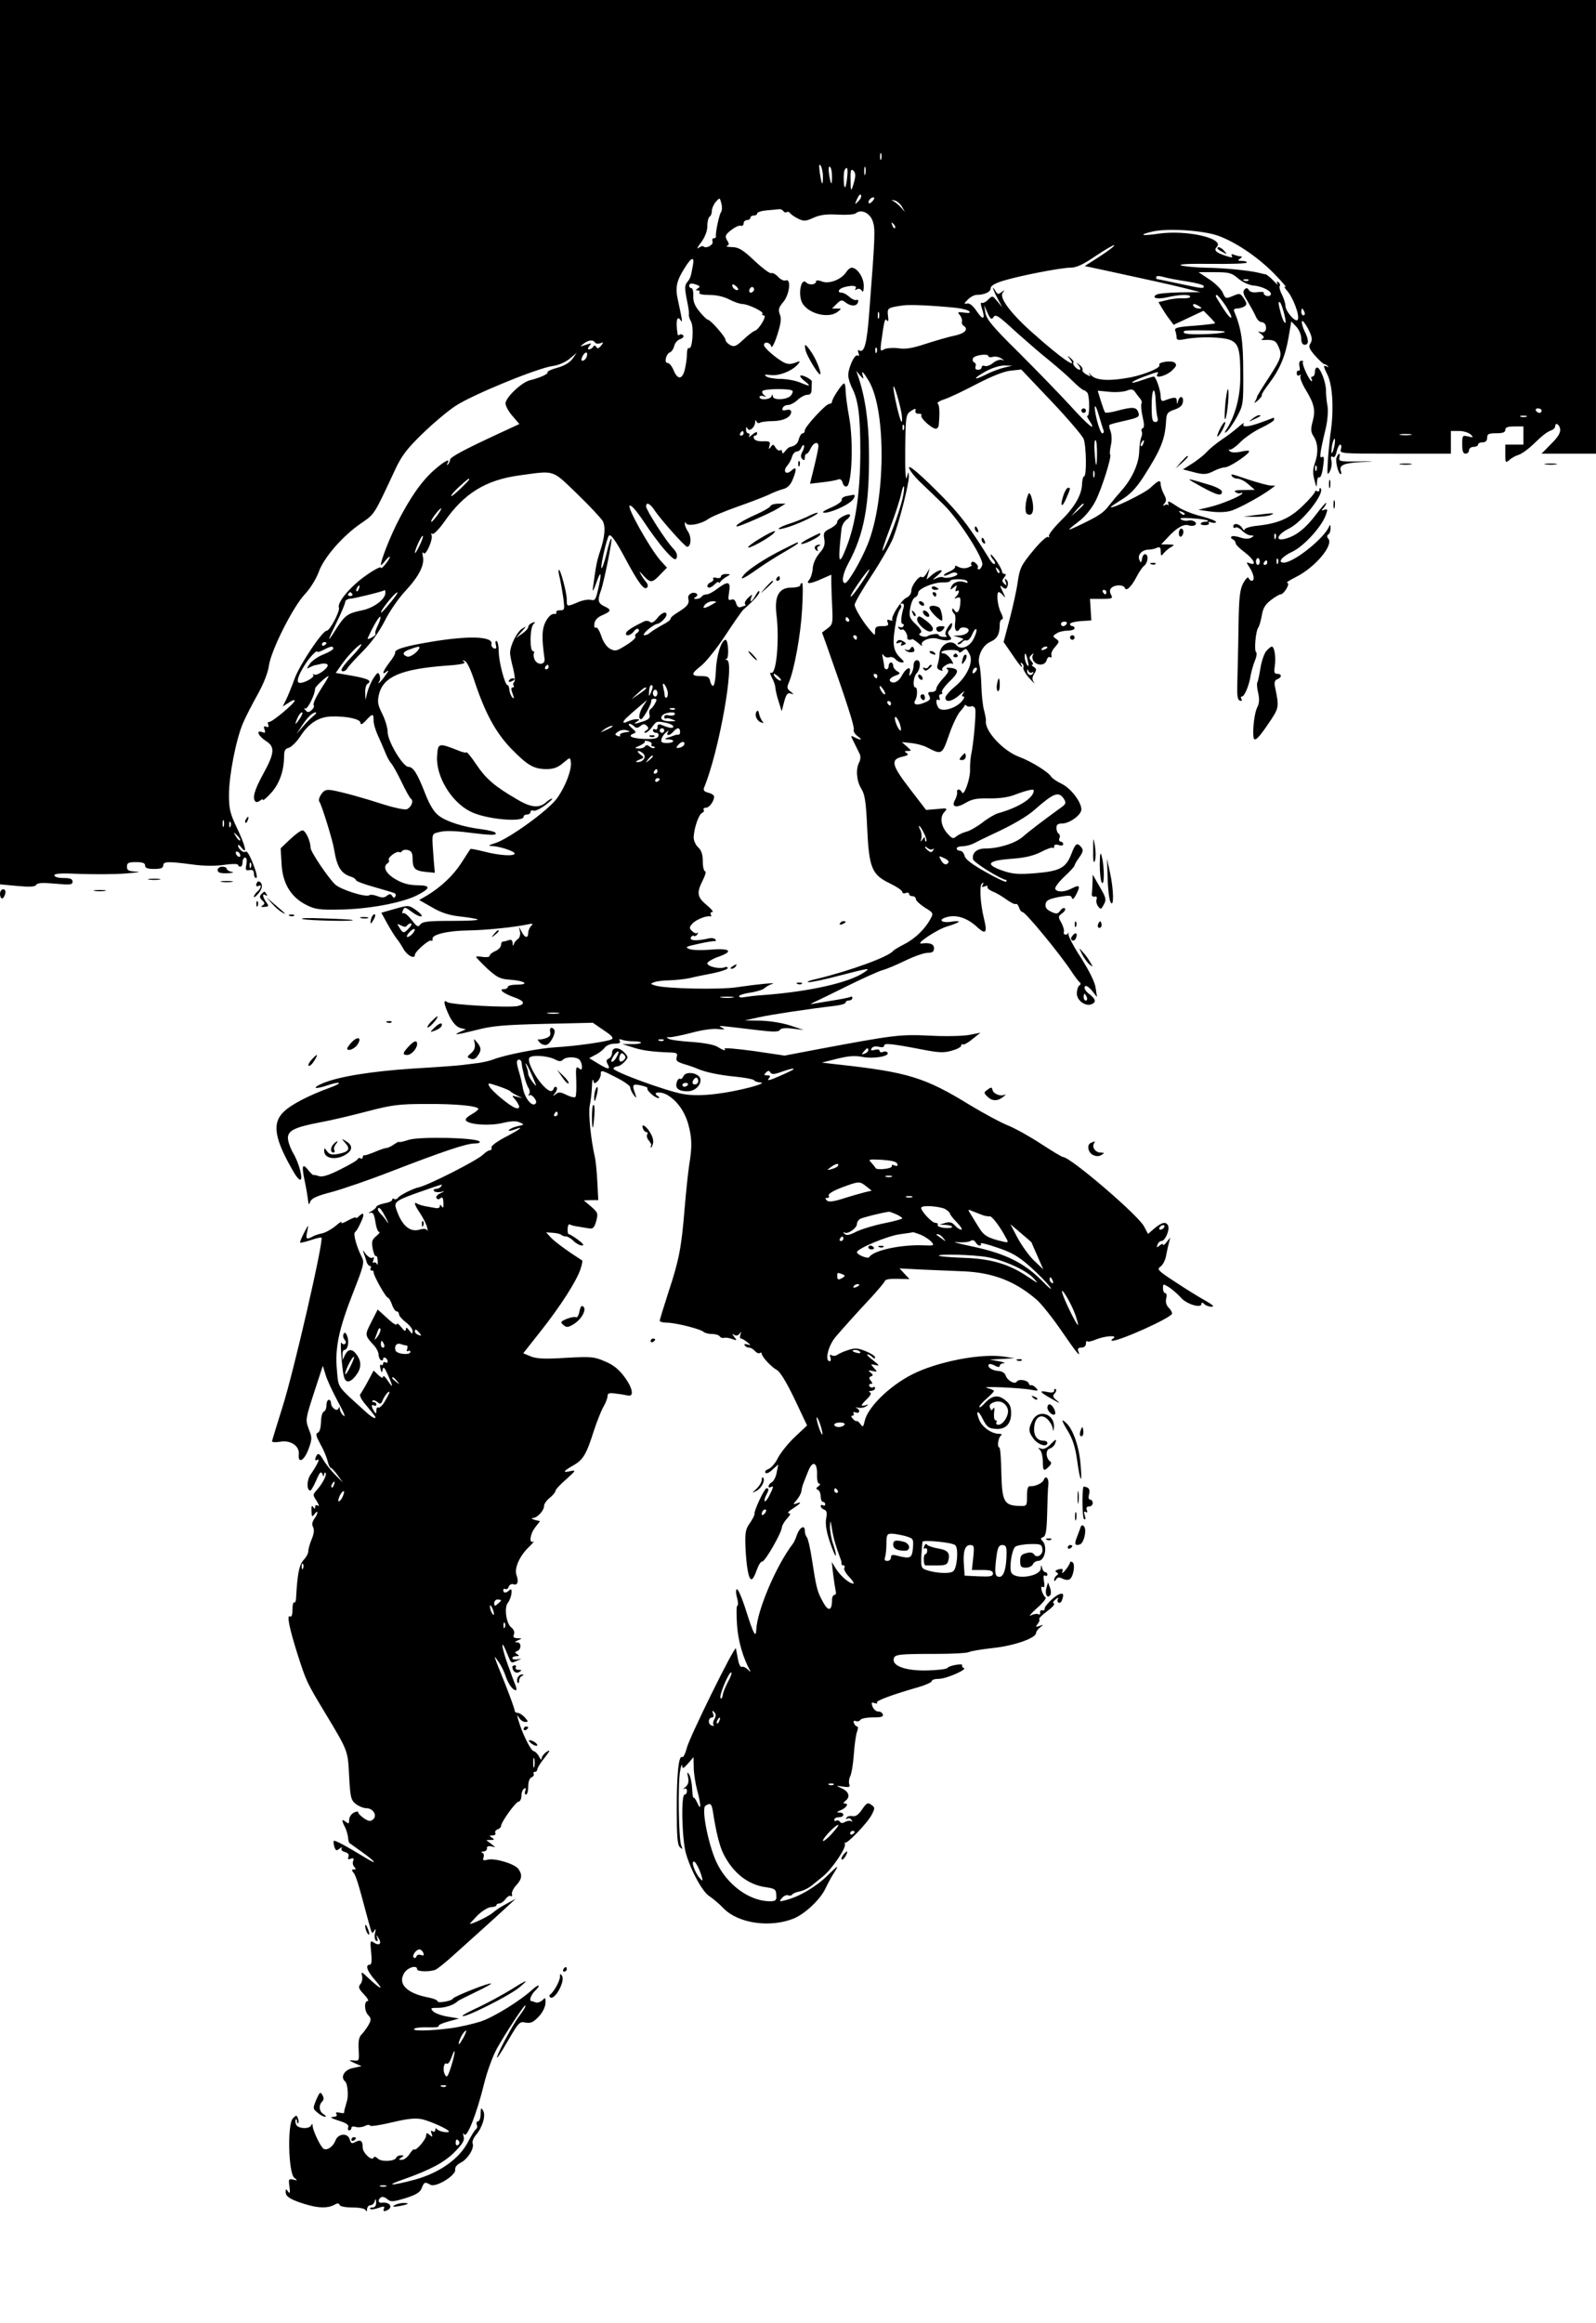 <?xml version="1.0" standalone="no"?>
<!DOCTYPE svg PUBLIC "-//W3C//DTD SVG 20010904//EN"
 "http://www.w3.org/TR/2001/REC-SVG-20010904/DTD/svg10.dtd">
<svg version="1.0" xmlns="http://www.w3.org/2000/svg"
 width="704pt" height="1024pt" viewBox="0 0 704 1024"
 preserveAspectRatio="xMidYMid meet">

<g transform="translate(0,1024) scale(0.1,-0.1)"
fill="#000000" stroke="none">
<path d="M0 8291 l0 -1949 76 -7 c55 -5 79 -4 84 5 5 9 29 10 84 5 66 -6 76
-5 76 9 0 12 -10 16 -40 16 -24 0 -40 5 -40 12 0 8 31 10 113 6 61 -2 153 -2
202 2 50 4 71 7 48 8 -36 2 -43 5 -43 22 0 17 7 20 40 20 29 0 40 -4 40 -15 0
-11 11 -15 40 -15 29 0 40 4 40 15 0 18 19 19 126 5 49 -7 103 -8 142 -2 34 5
62 5 62 0 0 -4 5 -8 10 -8 6 0 10 9 10 20 0 11 5 20 11 20 7 0 9 -11 6 -29 -5
-26 -3 -29 13 -26 14 3 20 -2 20 -16 0 -10 4 -19 10 -19 5 0 3 17 -5 39 -19
54 -35 84 -42 77 -8 -8 -33 13 -33 27 0 6 7 2 15 -9 28 -36 17 10 -20 87 -30
63 -35 84 -35 145 0 86 31 244 62 317 12 28 42 86 65 127 26 47 45 95 49 125
9 67 105 258 158 315 24 25 51 69 62 99 22 63 106 160 189 216 59 41 54 34
148 235 28 60 51 91 118 156 46 45 112 101 147 124 71 48 363 168 431 177 25
3 56 17 74 32 l31 26 -19 -27 c-13 -17 -37 -31 -67 -39 -26 -7 -45 -16 -43
-20 5 -7 -33 -24 -77 -35 -36 -8 -108 -76 -108 -102 0 -12 14 -37 31 -56 l30
-35 -93 -43 c-153 -71 -213 -103 -213 -115 0 -6 -4 -15 -9 -20 -5 -5 -6 -3 -2
5 14 24 -12 11 -58 -29 -57 -50 -109 -125 -166 -238 -35 -71 -70 -162 -70
-181 1 -3 10 6 20 19 26 31 26 17 0 -16 -11 -14 -20 -21 -20 -15 0 6 -28 -8
-62 -32 -69 -47 -132 -121 -123 -144 6 -15 -40 -102 -54 -102 -19 0 -119 -150
-141 -210 -13 -36 -30 -78 -38 -94 l-15 -30 27 17 c14 10 26 14 26 9 0 -12
-102 -97 -113 -94 -5 2 -7 -4 -4 -12 4 -10 1 -13 -9 -9 -10 4 -12 0 -7 -13 5
-13 3 -16 -10 -11 -30 11 -18 -17 16 -39 41 -26 39 -53 -14 -149 -37 -68 -47
-104 -32 -118 3 -4 12 -2 20 4 7 6 13 8 13 3 0 -4 16 9 35 30 37 40 57 97 58
158 0 29 4 38 21 42 11 3 35 26 51 51 38 58 81 85 136 87 67 2 129 -11 129
-28 0 -10 8 -7 24 10 29 32 34 32 34 2 -1 -14 8 -44 19 -68 11 -24 26 -58 33
-76 7 -19 19 -39 25 -46 7 -7 27 -43 46 -82 18 -38 37 -72 42 -75 13 -9 1 -38
-19 -46 -9 -3 -53 6 -98 20 -92 30 -186 56 -232 64 -25 4 -35 0 -47 -18 -9
-13 -13 -27 -8 -33 10 -14 59 -171 65 -211 12 -76 31 -106 74 -119 12 -4 22
-11 22 -15 0 -5 35 -18 78 -30 42 -12 83 -24 90 -27 7 -2 10 -9 6 -15 -4 -8
-9 -7 -14 2 -7 10 -12 10 -23 1 -11 -9 -22 -10 -42 -2 -15 6 -31 8 -36 4 -17
-10 -127 25 -151 48 -32 31 -108 144 -108 161 0 29 -22 77 -36 77 -7 0 -32
-18 -55 -40 l-41 -39 4 -68 c4 -86 41 -147 108 -181 39 -20 58 -23 152 -21
123 2 269 29 336 62 63 32 64 45 2 45 -37 1 -64 8 -96 27 -43 25 -57 56 -34
70 6 4 8 10 5 15 -6 10 35 41 46 34 4 -2 10 0 13 5 3 5 15 7 26 4 15 -4 20
-14 20 -37 0 -44 10 -54 57 -59 l41 -4 -4 46 c-10 136 -13 124 26 134 23 6 65
5 121 -2 104 -13 132 -14 125 -2 -3 5 -31 12 -62 16 -80 10 -154 33 -189 60
-20 15 -40 47 -59 96 -35 90 -53 119 -75 119 -24 1 -91 113 -91 153 0 19 -11
55 -24 81 -20 40 -22 52 -14 87 20 77 98 110 296 125 63 4 89 10 80 16 -10 8
-10 9 2 5 9 -2 26 -38 41 -83 48 -146 94 -230 161 -301 74 -76 102 -93 159
-93 30 0 50 7 73 27 31 26 31 26 34 4 5 -33 -25 -111 -62 -161 -38 -52 -211
-177 -271 -196 -29 -9 -34 -13 -16 -13 34 -1 101 -23 101 -33 0 -13 -67 -9
-132 8 -33 8 -61 14 -63 12 -1 -2 -19 -28 -39 -60 -35 -55 -89 -107 -154 -146
l-33 -19 58 -33 c41 -24 77 -35 126 -40 37 -4 71 -10 74 -13 3 -4 -50 -6 -118
-6 -100 0 -126 -3 -135 -16 -10 -13 -15 -10 -38 20 -15 19 -31 33 -37 30 -5
-3 -6 1 -3 9 8 20 9 20 43 -5 16 -12 34 -20 40 -18 6 2 -5 14 -23 27 -33 23
-34 23 -94 6 l-60 -17 27 -49 c15 -27 34 -57 42 -67 8 -9 21 -30 30 -46 16
-27 49 -44 49 -24 0 14 62 69 72 63 4 -3 7 0 6 7 -5 20 69 37 159 38 75 1 204
14 263 27 20 4 23 3 13 -7 -7 -7 -13 -21 -13 -31 0 -25 -15 -23 -29 5 l-12 22
5 -23 c2 -12 -2 -25 -8 -30 -7 -4 -16 -14 -19 -22 -4 -11 -6 -11 -6 4 -1 12
-6 16 -17 12 -9 -3 -20 -6 -25 -6 -5 0 -9 -7 -9 -15 0 -9 -11 -21 -25 -27 -14
-6 -25 -15 -25 -21 0 -5 -13 -7 -30 -5 -16 3 -30 3 -30 0 0 -2 22 -25 49 -51
43 -39 57 -46 97 -49 65 -4 94 -21 37 -22 -24 0 -43 -4 -43 -10 0 -5 -8 -10
-17 -10 -26 0 -2 -19 43 -35 46 -16 54 -30 19 -39 -36 -9 -297 5 -312 17 -20
15 -15 -11 10 -63 15 -29 31 -46 47 -51 l25 -6 -25 -11 c-38 -17 -13 -13 75 9
64 17 122 22 295 26 l215 5 48 -33 c35 -23 45 -34 35 -40 -18 -10 -158 -30
-246 -35 -73 -4 -223 -33 -277 -54 -15 -6 -43 -12 -62 -15 -20 -2 -52 -7 -72
-9 -20 -3 -119 -10 -221 -16 -181 -12 -326 -35 -397 -65 -51 -22 -35 -28 21
-9 62 21 71 11 9 -11 -88 -32 -168 -73 -200 -104 -55 -51 -43 -121 43 -268 10
-18 23 -33 28 -33 14 0 -4 72 -30 116 -13 22 -24 53 -24 68 0 33 30 48 147 70
44 8 137 30 205 48 108 28 139 32 258 32 133 1 230 -9 230 -22 0 -4 -14 -15
-32 -25 -19 -11 -28 -21 -22 -27 18 -18 104 -23 160 -10 38 9 60 10 76 3 22
-10 22 -10 -9 -17 -18 -4 -35 -12 -38 -17 -4 -5 6 -4 21 1 50 19 33 5 -35 -31
-37 -19 -66 -40 -63 -47 2 -7 -1 -12 -7 -12 -6 0 -20 -9 -30 -19 -26 -26 -245
-137 -286 -145 -24 -5 -83 -35 -89 -45 -4 -6 -12 -9 -17 -6 -5 4 -9 2 -9 -3 0
-6 -16 -13 -35 -16 -19 -4 -35 -11 -35 -15 0 -4 -10 -13 -22 -20 -13 -6 -15
-9 -6 -7 13 4 18 -4 24 -40 3 -24 11 -44 16 -44 6 0 0 -8 -12 -18 -19 -16 -22
-24 -16 -56 4 -20 10 -35 14 -32 4 2 8 -8 8 -22 1 -15 -1 -21 -3 -14 -3 6 -9
10 -14 7 -5 -4 -6 2 -2 11 4 11 3 15 -5 10 -6 -3 -18 4 -28 16 -14 20 -15 20
-9 3 4 -11 10 -28 12 -37 3 -10 10 -18 15 -18 5 0 6 -5 3 -10 -3 -6 -1 -10 4
-10 6 0 10 -3 9 -7 -3 -11 54 -113 63 -113 4 0 12 -13 18 -30 5 -16 15 -30 20
-30 6 0 11 -6 11 -13 0 -7 14 -23 30 -35 17 -13 30 -30 30 -39 0 -14 -2 -14
-15 3 -11 14 -14 15 -15 4 0 -10 -7 -7 -20 10 -11 14 -20 20 -20 13 0 -7 -19
5 -42 27 l-42 38 -28 -55 c-30 -59 -30 -58 15 -107 9 -11 17 -28 17 -37 0 -10
5 -21 10 -24 6 -3 10 -1 10 5 0 6 5 8 10 5 6 -3 10 -11 10 -16 0 -6 -4 -7 -10
-4 -5 3 -10 1 -10 -5 0 -6 -4 -9 -9 -6 -5 4 -6 -4 -3 -16 5 -20 7 -21 10 -4 3
14 9 8 23 -24 24 -54 24 -63 -1 -25 -11 17 -20 24 -20 17 0 -8 -7 -6 -21 7
l-21 20 -25 -47 c-14 -26 -29 -51 -33 -56 -6 -5 3 -24 21 -45 49 -59 50 -61
41 -61 -5 0 -20 10 -34 23 -136 123 -124 106 -132 189 -9 99 9 181 73 344 45
115 49 129 37 153 -23 45 -39 103 -30 110 5 3 17 23 26 44 18 37 13 48 -10 25
-7 -7 -12 -9 -12 -5 0 4 -16 -2 -36 -13 -19 -11 -32 -15 -28 -8 5 7 -7 1 -25
-15 -18 -15 -45 -30 -59 -33 -15 -3 -35 -9 -44 -15 -27 -14 -30 -11 -23 23 7
33 7 33 -14 -6 -11 -22 -19 -41 -17 -43 2 -2 23 3 47 11 24 8 45 13 47 11 11
-11 -123 -595 -173 -750 -24 -77 -45 -144 -45 -148 0 -4 15 -5 34 -2 46 9 87
-17 84 -54 -5 -45 24 -30 43 22 16 44 16 51 1 88 -15 40 -15 43 23 160 l39
119 12 -39 c6 -22 31 -75 54 -118 24 -43 36 -72 27 -64 -10 7 -17 21 -18 30 0
11 -2 12 -6 3 -6 -16 -33 3 -33 24 0 8 -4 14 -10 14 -5 0 -10 -11 -10 -24 0
-13 -5 -26 -12 -28 -6 -2 -12 -23 -12 -46 -1 -25 -6 -44 -14 -47 -11 -4 -8
-15 11 -50 14 -24 28 -58 32 -75 4 -16 10 -30 14 -30 4 0 18 -15 30 -32 l24
-33 -35 35 c-19 19 -43 50 -53 67 -13 23 -21 29 -27 20 -11 -18 -10 -29 3 -21
13 7 -4 -26 -32 -67 -16 -23 -17 -69 0 -69 3 0 15 20 26 45 15 36 21 42 27 28
4 -12 7 -13 7 -4 1 8 4 12 7 9 7 -8 -13 -47 -38 -75 -19 -21 -19 -22 -1 -49
10 -16 12 -25 6 -21 -8 5 -13 3 -13 -5 0 -11 -2 -10 -9 0 -5 9 -8 3 -7 -17 1
-28 2 -29 14 -14 6 9 12 12 12 7 0 -6 -6 -19 -14 -29 -9 -13 -11 -25 -5 -36 6
-11 4 -30 -6 -53 -8 -19 -15 -43 -15 -53 0 -9 -9 -27 -21 -39 -19 -21 -27 -59
-33 -166 0 -14 -4 -24 -8 -21 -5 2 -8 -12 -8 -32 0 -23 -4 -34 -11 -30 -15 10
-3 -52 33 -165 39 -121 40 -124 119 -255 106 -176 103 -169 109 -284 5 -93 8
-105 29 -122 13 -10 34 -19 47 -19 30 0 50 -33 29 -50 -11 -9 -19 -8 -39 5
-14 10 -26 21 -26 27 0 5 -9 4 -20 -2 -11 -6 -20 -20 -20 -32 0 -17 -2 -18
-15 -8 -18 15 -19 7 -4 -22 6 -11 12 -31 14 -45 1 -13 4 -25 6 -26 2 -2 28
-20 57 -41 58 -42 70 -58 20 -28 -92 56 -141 82 -145 78 -3 -2 -2 -14 2 -26 6
-18 9 -19 23 -8 9 7 13 8 9 2 -4 -7 2 -14 14 -17 14 -4 20 -11 16 -21 -4 -11
-1 -13 10 -9 12 5 15 2 11 -9 -4 -9 -1 -21 5 -27 8 -8 8 -11 -2 -11 -10 0 -11
-3 -2 -14 11 -13 21 -46 57 -181 26 -97 24 -92 35 -75 7 11 8 8 3 -11 -3 -15
-1 -30 5 -33 7 -5 9 0 5 11 -5 17 -5 17 6 0 15 -24 4 -35 -20 -20 -17 12 -18
9 -13 -42 4 -38 2 -55 -6 -55 -22 0 -11 -30 27 -72 38 -44 21 -37 -35 15 -28
27 -31 28 -26 8 3 -11 0 -28 -7 -36 -11 -13 -8 -21 15 -45 16 -17 23 -30 17
-30 -17 0 -15 -46 3 -63 12 -13 13 -19 2 -40 -7 -13 -21 -32 -30 -42 -14 -13
-17 -30 -15 -69 3 -49 2 -51 -22 -48 -23 2 -23 1 5 -12 l30 -13 -37 -8 c-39
-7 -59 -41 -35 -60 10 -9 15 -63 7 -87 -1 -5 -4 -12 -5 -18 -1 -5 -4 -13 -5
-17 -1 -5 -2 -11 -2 -14 1 -4 -8 -4 -20 -1 -14 3 -19 1 -14 -6 5 -8 -1 -12
-16 -13 -15 -1 -5 -6 25 -16 34 -10 47 -19 43 -29 -3 -8 -1 -14 4 -14 6 0 10
5 10 11 0 6 8 8 20 4 10 -3 28 -1 39 4 11 6 21 7 23 2 2 -5 45 2 96 14 72 17
103 20 134 14 38 -9 118 -45 118 -54 0 -8 -45 0 -52 10 -5 6 -8 5 -8 -3 0 -8
-5 -10 -12 -6 -8 5 -9 2 -4 -11 5 -15 4 -16 -9 -5 -12 10 -15 10 -15 -2 0 -17
-45 -70 -53 -62 -2 3 -12 -7 -21 -21 -9 -14 -24 -25 -34 -25 -15 0 -15 2 -2
10 13 8 13 10 -2 10 -9 0 -18 -5 -20 -10 -5 -17 -67 -20 -82 -4 -8 8 -16 10
-18 4 -6 -18 -48 20 -48 44 0 30 -9 37 -32 25 -16 -9 -20 -7 -25 10 -8 31 -51
28 -63 -3 -12 -32 -44 -50 -57 -33 -17 20 -43 79 -44 96 0 10 -2 12 -6 4 -7
-19 -60 -16 -67 3 -4 9 -4 19 -1 22 3 3 5 -1 5 -8 0 -7 2 -11 5 -8 3 3 3 12
-1 21 -5 15 -7 15 -22 0 -25 -24 -20 -241 6 -262 16 -12 15 -13 -5 -8 -20 4
-21 2 -16 -32 3 -27 2 -32 -6 -21 -9 13 -11 13 -11 -2 0 -20 22 -34 88 -54 57
-17 96 -18 125 -3 16 9 22 9 25 0 2 -6 26 -11 57 -11 33 0 55 -5 58 -12 3 -8
6 -6 6 5 1 9 7 17 15 17 8 0 17 8 19 18 4 13 5 11 6 -5 1 -15 -5 -23 -16 -23
-9 0 -14 -3 -10 -6 3 -4 19 -2 36 4 25 9 29 8 24 -4 -4 -10 0 -12 11 -8 33 13
17 40 -21 35 -16 -2 -17 15 -2 24 5 4 18 0 27 -8 15 -13 24 -13 80 4 48 15 65
26 72 44 11 28 14 29 39 15 24 -13 113 42 109 67 -2 11 8 22 25 31 30 15 60
63 52 84 -3 8 3 24 14 37 29 34 45 86 32 108 -9 15 -10 13 -11 -14 0 -18 -5
-33 -11 -33 -6 0 -9 -7 -6 -15 4 -8 2 -17 -4 -20 -5 -4 -20 -28 -34 -55 -38
-75 -126 -137 -234 -167 -109 -29 -135 -28 -51 1 121 43 180 75 226 121 35 36
44 51 39 68 -4 14 -3 18 3 9 12 -17 55 92 87 222 13 54 39 124 56 155 38 68
119 191 125 191 6 0 -3 -16 -32 -55 -20 -28 -69 -117 -86 -157 -16 -38 1 -15
46 63 44 75 49 80 74 74 22 -4 34 1 57 25 18 18 30 43 31 60 1 26 0 27 -13 14
-9 -8 -22 -13 -30 -10 -8 3 -17 6 -19 6 -12 0 -1 29 16 45 11 10 18 20 16 23
-3 2 -15 -6 -27 -17 -53 -49 -169 -121 -228 -141 -34 -11 -95 -25 -134 -30
-90 -12 -176 -13 -159 -2 7 5 35 7 62 6 28 -1 48 1 45 6 -3 4 17 13 43 20 l47
13 -49 8 c-27 4 -56 15 -65 23 -14 15 -12 16 22 16 32 0 70 13 87 30 3 3 38
20 77 39 40 19 71 36 69 38 -6 6 -164 -57 -168 -66 -4 -11 -68 -22 -68 -12 0
5 -17 12 -37 16 -99 18 -141 61 -109 110 16 24 56 35 56 15 0 -11 56 -12 81
-2 9 4 43 31 75 60 33 30 90 81 128 115 38 34 87 79 110 100 l41 38 -40 -22
c-22 -11 -49 -29 -60 -39 -17 -15 -88 -50 -102 -50 -2 0 13 16 32 36 20 20 47
37 61 38 13 0 24 4 24 9 0 4 6 7 13 7 7 0 19 9 27 19 7 11 18 17 23 14 5 -3 8
0 5 8 -2 7 6 25 19 39 26 28 28 47 9 73 -17 22 -103 48 -135 40 -19 -5 -23 -3
-18 10 3 9 1 18 -6 21 -7 2 -4 5 6 5 9 1 16 7 15 14 -2 7 5 11 17 9 l20 -4
-20 16 -20 15 20 1 c17 0 17 2 5 10 -13 8 -12 10 3 10 10 0 15 5 12 10 -3 6 1
13 9 16 9 3 16 10 16 15 0 17 65 108 78 108 6 1 12 12 12 25 0 14 5 28 12 32
8 5 9 2 5 -9 -3 -10 -2 -17 3 -17 6 0 10 16 10 35 0 22 6 38 15 41 8 4 12 10
9 15 -3 5 0 9 5 9 6 0 11 5 11 11 0 6 14 29 32 51 25 32 27 37 10 27 -12 -8
-22 -21 -23 -29 0 -10 -4 -7 -11 7 -6 12 -17 23 -25 25 -13 3 -52 83 -68 141
-5 19 -4 20 5 5 6 -10 18 -18 27 -18 14 0 14 2 -2 20 -10 11 -24 20 -32 20 -7
0 -13 5 -13 11 0 6 -19 59 -42 117 -55 136 -53 132 -29 97 12 -16 26 -46 32
-65 12 -34 31 -60 44 -60 4 0 4 8 0 18 -4 9 -20 53 -36 97 -29 82 -31 118 -3
49 20 -49 17 -46 45 -34 23 10 23 10 2 6 -13 -2 -23 0 -23 5 0 5 8 9 18 9 13
0 14 2 3 9 -10 7 -11 9 -1 13 20 6 21 38 2 39 -14 0 -13 2 3 9 19 8 19 9 -2 9
-17 1 -21 5 -16 17 4 10 -1 22 -11 30 -23 16 -33 88 -16 109 17 21 24 73 7 56
-14 -14 -27 -14 -27 0 0 5 4 8 9 5 5 -3 12 1 15 10 3 9 13 14 20 11 19 -7 25
12 14 41 -10 30 14 85 57 125 16 16 24 26 18 22 -21 -10 -15 34 8 63 l21 27
-24 6 c-13 4 -16 7 -7 8 20 1 49 33 49 54 0 8 11 24 25 35 14 11 25 25 25 30
0 6 21 29 48 52 42 38 44 41 19 36 -37 -9 -34 -1 12 25 43 24 58 49 91 154 13
39 31 85 41 103 11 18 19 40 19 49 0 12 8 15 38 10 20 -2 43 -6 51 -8 29 -7
22 32 -13 80 -26 35 -50 55 -87 70 -47 21 -61 22 -173 16 -92 -6 -129 -4 -154
6 l-34 14 79 100 c86 109 156 218 174 272 6 19 9 35 7 37 -70 45 -121 83 -138
101 l-21 23 30 -2 c16 -1 33 -5 37 -9 4 -4 13 -7 21 -7 7 0 22 -9 33 -20 11
-11 28 -20 37 -20 11 0 6 8 -17 25 -19 14 -37 25 -41 25 -4 0 -6 11 -5 24 0
13 5 22 9 19 5 -3 19 -7 33 -9 13 -2 35 -6 49 -8 21 -4 26 1 35 32 9 34 7 38
-23 64 l-32 27 32 1 32 0 -4 78 c-2 42 -7 91 -10 107 -19 82 -30 194 -24 230
5 22 9 60 10 85 1 25 3 37 6 28 4 -16 6 -16 19 -4 8 8 14 22 14 30 0 21 1 21
70 -14 33 -17 60 -36 60 -43 0 -7 7 -22 15 -33 14 -18 14 -17 5 10 -13 36 -9
40 30 31 17 -4 29 -9 26 -12 -7 -7 33 -43 48 -43 6 0 5 4 -3 9 -25 16 8 22 38
7 43 -23 79 -70 96 -128 17 -60 19 -100 5 -183 -5 -33 -14 -118 -20 -190 -14
-172 -24 -227 -71 -369 -21 -65 -39 -123 -39 -128 0 -4 14 -8 31 -8 38 0 150
-28 163 -41 6 -5 22 -9 37 -9 15 0 31 -5 34 -11 4 -5 12 -8 18 -6 7 2 23 0 36
-5 22 -8 23 -7 10 9 -11 14 -11 15 0 9 8 -5 17 -3 23 5 8 11 9 10 4 -3 -3 -10
-2 -18 2 -18 5 0 17 -7 28 -16 17 -14 17 -15 1 -10 -11 3 -16 2 -12 -4 3 -6
12 -10 19 -10 8 0 19 -7 26 -15 7 -8 16 -12 21 -9 5 3 9 2 9 -3 0 -13 43 -59
67 -72 14 -7 43 -55 78 -128 l55 -116 -54 -51 c-30 -28 -63 -70 -75 -93 -11
-23 -30 -44 -41 -48 -11 -4 -18 -11 -14 -16 4 -6 17 -1 31 13 l26 23 -7 -35
c-3 -19 -13 -38 -21 -43 -8 -4 -15 -13 -15 -18 0 -6 4 -7 10 -4 14 9 12 -1 -6
-36 -8 -17 -18 -29 -21 -26 -2 3 0 14 6 25 13 25 14 32 2 32 -9 0 -56 -100
-53 -113 1 -5 -8 -22 -20 -40 -19 -26 -22 -42 -20 -102 4 -90 14 -148 27 -146
6 0 16 19 23 41 8 22 18 38 24 37 12 -2 87 129 87 152 1 8 11 25 23 38 15 16
17 23 7 23 -8 0 1 10 19 21 35 23 41 32 15 22 -16 -6 -16 -4 1 15 10 12 20 30
21 39 1 10 5 27 10 38 4 11 14 35 21 53 19 46 39 36 38 -16 -1 -25 3 -42 10
-42 6 0 4 -5 -4 -11 -11 -8 -12 -12 -2 -16 6 -2 12 -16 12 -29 0 -13 5 -24 10
-24 6 0 10 -5 10 -11 0 -5 -4 -7 -10 -4 -5 3 -10 2 -10 -3 0 -6 7 -13 15 -16
12 -4 14 -14 9 -40 -4 -24 1 -56 16 -101 12 -36 24 -64 26 -62 3 2 -2 24 -10
48 -9 24 -15 60 -15 79 2 33 2 32 9 -10 6 -39 17 -76 37 -130 4 -8 5 -18 5
-22 -1 -5 3 -8 9 -8 5 0 7 -5 3 -11 -3 -6 6 -24 22 -40 15 -16 23 -29 18 -29
-18 0 -55 32 -76 64 l-19 31 6 -55 c4 -30 9 -63 11 -72 3 -10 1 -18 -5 -18 -6
0 -11 -10 -11 -22 0 -50 -17 -53 -41 -7 -25 45 -28 59 -49 194 -7 44 -16 84
-21 89 -5 6 -9 18 -9 29 0 28 -23 15 -35 -19 -5 -16 -13 -33 -18 -39 -73 -95
-157 -293 -161 -377 -2 -41 -12 -22 -46 85 -17 54 -35 95 -40 92 -5 -3 -4 -19
1 -38 5 -17 6 -33 1 -35 -4 -1 -4 -39 -1 -85 5 -71 26 -143 58 -202 3 -6 -1
-4 -9 5 -9 9 -21 15 -27 13 -7 -3 -14 11 -18 34 -4 21 -8 42 -9 47 -4 16 -206
-393 -217 -440 -6 -24 -15 -41 -20 -39 -15 10 -24 -70 -24 -227 0 -122 3 -160
14 -170 12 -11 13 -10 6 7 -12 27 -15 278 -5 329 4 23 8 33 9 23 1 -15 5 -13
26 10 l24 28 1 -45 c0 -25 7 -70 15 -100 18 -66 18 -96 1 -57 -7 15 -14 26
-17 23 -2 -2 -5 16 -6 40 -1 24 -7 52 -13 62 -9 14 -10 12 -5 -12 4 -20 1 -32
-12 -43 -10 -8 -12 -12 -5 -8 7 4 12 0 12 -9 0 -9 -4 -16 -10 -16 -17 0 -12
-199 6 -261 23 -78 73 -168 103 -187 14 -9 43 -33 63 -54 66 -67 207 -86 310
-44 50 21 116 84 138 130 11 23 29 57 42 76 19 31 15 29 -32 -17 -51 -50 -127
-95 -187 -109 -26 -7 -27 -6 -14 10 8 9 20 15 27 12 7 -3 16 -1 18 3 3 5 18
11 33 14 16 3 38 14 51 24 12 10 36 29 53 43 38 31 101 123 96 141 -2 8 -2 11
0 7 6 -10 100 87 118 123 15 29 15 32 -2 44 -15 11 -20 9 -40 -20 -16 -24 -29
-33 -43 -30 -11 2 -23 -1 -26 -7 -4 -6 -2 -8 4 -4 6 3 14 1 18 -6 4 -7 4 -10
-1 -6 -4 4 -16 3 -26 -2 -12 -7 -20 -7 -24 0 -4 6 -11 8 -16 5 -5 -4 -9 -1 -9
4 0 6 9 11 20 11 25 0 27 20 3 21 -14 0 -14 2 3 9 26 10 40 30 22 30 -10 1 -9
4 2 13 22 17 14 41 -18 55 -27 12 -27 12 7 7 27 -4 32 -2 27 11 -3 8 -1 24 4
34 6 11 13 53 16 95 3 42 9 87 14 101 5 13 6 24 1 24 -5 0 -11 7 -14 14 -4 10
-1 13 7 10 8 -3 17 -1 21 5 3 6 28 11 55 11 38 0 48 3 44 14 -3 7 -12 13 -21
12 -8 0 -19 9 -24 21 -7 18 -5 21 9 16 9 -3 14 -3 10 2 -7 8 67 35 185 69 31
9 57 21 57 26 0 6 14 10 31 10 33 0 129 42 110 48 -6 2 -9 7 -7 11 7 11 -58 0
-65 -11 -3 -5 -43 -10 -90 -11 -93 -2 -153 19 -147 51 4 20 20 22 192 22 71 0
134 4 140 8 6 4 54 12 107 18 94 10 189 44 189 66 0 6 8 17 17 24 17 13 17 14
-2 7 -17 -6 -18 -4 -8 9 7 8 10 17 7 21 -3 3 13 19 35 35 23 17 36 32 30 34
-7 2 -4 9 7 18 10 8 15 10 11 3 -4 -6 -3 -14 2 -17 5 -3 12 1 15 10 10 26 7
34 -11 27 -22 -7 -69 -55 -65 -65 1 -5 -4 -7 -10 -6 -7 2 -12 -3 -10 -10 1 -8
-2 -11 -8 -7 -5 3 -20 1 -32 -5 -13 -7 -1 7 25 31 27 23 44 45 39 48 -14 9
-27 55 -13 46 8 -4 10 3 6 25 -4 20 -2 29 5 25 5 -3 10 -1 10 4 0 6 -4 11 -9
11 -5 0 -12 8 -14 18 -4 16 -5 16 -6 -1 -2 -36 -112 -52 -130 -19 -10 20 1 98
17 114 5 5 34 11 64 12 48 1 53 -1 56 -22 4 -25 -25 -43 -37 -23 -5 8 -18 10
-34 5 -22 -5 -27 -12 -27 -35 0 -24 4 -29 25 -29 14 0 28 7 31 15 4 8 14 15
24 15 29 0 42 64 18 88 -9 9 -8 13 4 17 11 5 15 28 17 103 1 53 3 109 5 125 4
30 -11 47 -20 24 -6 -15 -39 -30 -61 -28 -9 1 -13 -13 -13 -43 0 -45 0 -45
-34 -44 -67 2 -76 19 -79 145 -1 62 -5 113 -9 113 -11 0 -5 44 7 52 6 5 3 8
-8 8 -33 0 -74 29 -87 60 -19 45 -5 48 16 3 16 -31 25 -39 52 -41 46 -5 72 20
72 69 0 29 -6 42 -27 58 -31 25 -58 20 -90 -15 -13 -14 -23 -21 -23 -15 0 5
15 22 33 37 17 15 32 30 31 33 0 3 -13 9 -30 13 -35 9 147 1 195 -8 31 -6 33
-5 20 9 -8 8 -17 13 -21 11 -3 -2 -8 1 -10 8 -5 15 -45 21 -53 8 -9 -14 -42 5
-49 27 -3 11 -17 19 -32 20 -27 1 -52 18 -42 29 4 3 16 1 27 -6 14 -7 21 -7
21 0 0 5 8 11 18 11 9 1 -1 5 -23 9 l-40 7 55 3 55 3 -45 7 c-101 16 -297 -22
-408 -79 -101 -52 -195 -145 -208 -205 -6 -27 -8 -28 -19 -13 -6 9 -14 15 -16
13 -2 -2 -10 2 -17 10 -8 9 -9 14 -2 14 6 0 8 4 5 10 -3 6 1 7 9 4 19 -7 22
12 4 20 -7 3 -4 4 7 1 11 -2 27 0 35 6 13 9 12 10 -2 5 -24 -7 -23 -1 7 28 16
16 20 26 12 29 -7 3 -4 6 6 6 9 1 17 6 17 12 0 5 -4 8 -9 4 -5 -3 -12 -1 -16
5 -3 5 -1 10 6 10 9 0 9 3 0 14 -9 11 -9 15 1 19 10 4 10 8 -2 17 -12 10 -11
11 8 7 23 -5 23 -5 7 13 -16 18 -16 18 7 13 19 -5 17 -1 -11 21 -19 14 -30 26
-25 26 6 0 15 -5 22 -12 8 -8 12 -8 12 -1 0 6 -19 18 -41 27 -34 14 -48 15
-78 5 -20 -6 -41 -16 -48 -21 -7 -5 -18 -6 -24 -2 -9 5 -10 2 -6 -9 3 -10 2
-17 -3 -17 -23 0 -7 68 25 106 25 30 105 119 157 174 31 34 58 66 61 73 2 8
23 11 56 10 l53 -1 -22 23 -22 24 96 -5 c53 -2 138 -6 189 -8 130 -6 228 -45
322 -127 19 -17 68 -78 107 -135 68 -99 87 -122 74 -89 -4 10 1 15 14 15 12 0
20 7 20 17 0 9 3 14 6 11 3 -4 21 0 39 8 40 16 99 20 75 4 -8 -5 -10 -10 -4
-10 36 0 264 103 264 120 0 6 -7 19 -16 27 -10 10 -13 25 -10 39 4 14 2 24 -4
24 -5 0 -10 10 -10 21 0 21 1 21 28 4 15 -10 39 -31 53 -47 26 -28 89 -46 89
-25 0 7 4 7 12 -1 7 -7 21 -12 33 -12 13 0 4 9 -30 28 -27 15 -87 52 -132 82
-75 49 -81 55 -64 67 10 7 22 29 25 50 4 21 10 47 13 58 l5 20 -16 -20 c-8
-11 -16 -16 -16 -11 0 5 -7 3 -15 -4 -13 -11 -14 -10 -9 4 3 9 11 16 18 16 15
0 36 48 29 66 -8 21 -28 17 -60 -10 l-29 -25 -18 34 c-28 51 -325 305 -357
305 -5 0 -48 26 -97 58 -49 32 -115 69 -148 82 -32 13 -106 53 -164 88 -200
123 -275 146 -585 180 l-70 8 67 17 c49 12 78 15 113 8 50 -9 120 3 110 19 -3
5 -12 7 -20 3 -8 -3 -15 -1 -15 5 0 6 -10 8 -22 4 -15 -4 -19 -2 -13 7 4 8 17
10 31 7 15 -4 24 -2 24 5 0 12 32 9 172 -18 72 -14 94 -14 127 -4 23 6 41 16
41 22 0 6 3 8 8 5 4 -2 23 8 42 24 l35 28 -50 -10 c-28 -5 -106 -7 -175 -3
-132 6 -155 3 -492 -60 l-147 -28 -135 20 c-74 10 -132 15 -130 11 8 -12 -4
-9 -30 7 -15 10 -59 18 -112 22 -49 3 -96 9 -104 14 -12 6 -11 8 5 7 11 0 55
9 97 20 44 12 93 19 115 16 31 -3 34 -2 18 6 -21 11 -27 11 159 -11 66 -8 91
-8 96 1 5 8 24 10 56 6 l49 -6 -60 20 c-35 11 -89 20 -130 21 l-70 1 63 14
c55 12 213 36 340 51 23 3 42 9 42 14 0 5 7 9 15 9 8 0 15 5 15 11 0 5 -4 8
-8 5 -5 -3 -40 -10 -78 -16 -38 -6 -78 -13 -89 -15 -13 -3 -11 -1 5 7 14 6 81
39 150 73 69 34 138 65 154 69 16 4 61 23 100 42 39 19 83 34 98 34 21 0 28 5
28 20 0 19 -19 26 -55 21 -31 -4 68 62 112 75 60 18 70 29 18 21 -36 -6 -57 6
-29 17 46 18 98 3 146 -42 36 -33 44 -23 29 36 -17 69 -22 150 -9 158 7 5 8 2
3 -6 -6 -10 -4 -12 9 -7 9 4 15 3 12 -2 -3 -5 7 -14 23 -21 17 -6 44 -23 62
-36 18 -13 35 -21 40 -19 4 3 10 -4 14 -15 3 -11 10 -20 15 -20 13 0 160 -178
215 -260 16 -25 34 -48 39 -51 4 -4 3 -10 -3 -13 -6 -4 -11 -20 -11 -35 0 -31
37 -58 64 -48 23 9 20 23 -10 46 -15 11 -23 25 -19 32 5 7 15 1 31 -17 l23
-29 -6 40 c-3 25 -28 75 -64 132 -33 50 -57 97 -56 105 2 7 2 10 0 6 -8 -13
-25 -9 -20 5 2 6 -3 24 -11 39 -15 26 -15 29 3 42 11 8 17 18 12 22 -4 4 -13
0 -20 -10 -11 -15 -17 -16 -40 -5 -20 9 -27 19 -25 33 2 17 14 23 58 32 45 8
56 8 58 -4 3 -9 9 -4 18 13 21 40 17 47 -16 30 -34 -18 -66 -19 -75 -4 -4 6
14 30 39 54 25 23 46 46 46 50 0 4 9 20 21 36 17 24 18 33 9 44 -19 23 -26 18
-44 -29 -24 -62 -51 -76 -158 -85 -74 -6 -101 -4 -142 10 -82 28 -72 45 30 53
61 4 101 13 135 30 26 14 50 22 53 19 3 -4 6 -1 6 6 0 8 7 10 20 6 11 -4 20
-2 20 4 0 6 -5 11 -11 11 -6 0 -9 7 -6 15 4 8 2 17 -3 20 -6 4 -10 15 -10 26
0 14 7 19 25 19 33 0 85 38 85 62 0 33 -47 94 -87 113 -21 10 -41 24 -46 31
-12 21 -88 68 -142 88 -72 27 -153 116 -146 159 1 5 -3 25 -8 45 -6 20 -11 69
-12 107 -1 39 -5 81 -9 95 -10 36 14 86 49 101 30 13 41 34 41 77 0 12 5 22
10 22 6 0 4 13 -5 30 -15 29 -21 90 -9 90 4 0 13 -8 21 -17 9 -12 8 -5 -3 17
-14 29 -15 33 -2 22 13 -10 17 -10 22 4 4 10 2 22 -4 28 -8 8 -9 5 -4 -9 6
-16 4 -18 -6 -8 -11 10 -11 15 0 28 8 10 9 15 1 15 -6 0 -11 5 -11 11 0 5 -11
27 -25 47 -14 20 -25 32 -25 26 0 -5 5 -15 12 -22 6 -6 9 -14 6 -18 -4 -3 -13
5 -21 18 -93 150 -135 205 -240 309 -75 74 -117 109 -117 98 0 -10 23 -39 51
-66 28 -26 75 -72 105 -101 66 -66 174 -235 167 -262 -3 -11 -10 -20 -15 -20
-5 0 -7 3 -5 8 3 4 -1 13 -9 19 -8 8 -15 9 -19 3 -3 -6 -3 -10 2 -11 4 0 -2
-4 -15 -10 -15 -6 -31 -5 -44 2 -11 6 -18 7 -15 2 3 -5 -8 -15 -24 -22 -17 -7
-28 -15 -25 -18 2 -2 14 1 26 7 14 8 26 8 32 2 10 -10 -48 -26 -63 -16 -5 2
-19 0 -31 -6 -17 -9 -15 -5 7 13 20 17 24 25 13 23 -9 -1 -27 -11 -39 -22
l-22 -19 7 25 7 25 -14 -23 c-7 -12 -16 -20 -20 -16 -10 11 -47 -36 -47 -60 0
-12 -9 -26 -22 -31 -22 -10 -69 -84 -62 -97 3 -4 -2 -5 -11 -2 -11 5 -14 2 -9
-10 5 -13 0 -16 -25 -16 -25 0 -31 -4 -31 -22 0 -21 0 -21 -21 3 -32 37 -69
97 -69 113 0 9 33 66 74 128 41 62 84 137 96 167 27 70 70 239 69 271 -1 23
-2 23 -9 -5 -5 -18 -8 32 -7 124 2 148 3 154 25 169 19 12 23 13 20 1 -2 -8 4
-13 14 -13 10 1 15 -2 12 -7 -6 -11 45 -58 64 -59 6 0 13 8 13 18 5 54 3 88
-5 93 -4 4 9 12 30 19 22 7 85 37 142 67 66 34 120 56 150 59 l47 5 132 -139
c73 -77 137 -152 143 -167 12 -31 14 -165 2 -165 -4 0 -8 -15 -9 -33 -1 -49
-34 -105 -97 -166 -30 -30 -52 -59 -49 -64 3 -6 1 -7 -4 -4 -6 4 -36 -24 -67
-62 -52 -63 -58 -76 -67 -138 -5 -37 -22 -112 -36 -165 l-26 -98 38 -55 c20
-30 39 -55 42 -55 2 0 1 5 -3 12 -4 7 -3 8 4 4 6 -4 9 -12 6 -19 -2 -7 10 -28
27 -47 17 -19 26 -27 20 -18 -9 13 -9 21 1 38 11 17 11 22 -2 30 -8 5 -11 10
-6 10 5 0 3 7 -4 15 -11 13 -11 18 0 28 10 9 11 9 6 -1 -4 -7 -2 -19 4 -27 18
-22 51 -18 57 5 3 11 10 17 15 13 6 -3 8 0 6 8 -3 8 4 24 16 37 19 22 20 25 4
36 -15 11 -15 13 3 24 10 7 32 12 49 12 16 0 30 5 30 10 0 6 -4 10 -10 10 -5
0 -10 4 -10 9 0 6 21 11 47 13 l47 3 -3 48 -3 47 52 0 c46 0 50 2 41 18 -7 13
-6 23 1 30 16 16 55 15 60 0 6 -17 30 7 53 52 10 19 24 40 31 45 17 13 22 47
7 52 -6 2 -13 -6 -15 -19 -4 -20 -6 -21 -12 -6 -10 21 11 44 39 45 11 0 28 3
38 8 13 6 17 2 17 -16 1 -21 2 -22 13 -8 7 8 21 21 32 27 18 10 17 11 -11 12
l-32 0 32 34 c37 40 69 58 90 50 8 -3 20 -3 27 1 15 10 -10 26 -31 20 -8 -2
-22 0 -30 5 -10 7 6 8 49 5 35 -2 66 -7 69 -10 3 -3 -2 -5 -11 -5 -9 0 -18 -3
-20 -7 -3 -5 5 -8 18 -8 13 0 21 4 17 9 -3 5 2 7 11 3 9 -3 18 -3 21 1 3 5
-26 16 -64 26 -38 9 -85 28 -105 42 -41 27 -46 29 -41 12 1 -7 1 -10 -1 -5 -3
4 -10 4 -16 0 -9 -5 -9 -3 0 8 9 11 8 20 -2 39 -8 14 -14 33 -15 43 0 24 -9
21 -45 -13 -25 -24 -175 -97 -175 -85 0 2 23 17 50 34 36 22 63 51 94 99 77
120 96 166 100 251 2 29 7 35 36 45 24 8 36 18 38 34 4 26 -14 30 -21 5 -4
-17 -5 -17 -6 0 -1 18 -9 18 -58 0 -8 -3 -13 4 -13 18 0 27 -21 89 -31 89 -3
0 -26 -7 -49 -15 -64 -23 -60 -10 5 14 64 24 69 25 60 11 -12 -20 35 -9 62 14
21 19 25 27 16 36 -12 13 -77 4 -69 -9 8 -12 -62 -41 -124 -54 -92 -18 -155
-15 -176 8 -11 12 -14 14 -9 6 9 -12 7 -12 -13 -2 -12 7 -20 16 -17 20 2 5 -3
15 -13 22 -15 13 -16 12 -3 -3 7 -10 9 -18 3 -18 -12 0 -34 25 -27 32 3 3 -3
11 -12 19 -16 13 -17 12 -4 -3 39 -51 -40 4 -161 112 -98 86 -152 158 -135
179 10 14 10 14 -5 3 -14 -11 -18 -10 -27 5 -19 33 -11 5 10 -34 l20 -38 -21
26 c-22 26 -22 27 -41 8 -11 -11 -24 -17 -29 -14 -5 3 -4 -8 1 -24 17 -49 6
-56 -22 -14 -16 24 -31 37 -42 35 -16 -3 -16 -1 2 17 12 12 29 21 39 21 35 0
62 13 62 29 0 11 18 22 58 34 73 22 252 57 296 57 24 0 56 15 110 52 42 28 78
49 81 47 3 -3 -26 -25 -63 -49 l-67 -43 80 -17 c217 -47 286 -62 355 -79 l75
-19 -90 -1 c-49 -1 -96 -5 -104 -10 -24 -15 6 -22 51 -11 53 12 98 13 98 2 0
-5 -14 -8 -32 -7 -17 1 -49 -2 -70 -8 l-38 -9 16 -27 c9 -15 24 -38 34 -50
l17 -23 66 31 66 31 25 -25 c14 -14 26 -28 26 -30 0 -2 -41 -7 -91 -11 -73 -5
-89 -9 -85 -21 3 -8 6 -22 6 -30 0 -12 7 -14 38 -8 61 12 165 10 199 -4 37
-15 45 -44 44 -166 0 -83 -22 -165 -57 -222 -14 -21 -15 -25 -3 -16 9 7 29 36
45 65 28 52 29 56 28 198 0 136 -8 191 -40 268 -4 7 2 12 13 12 10 0 24 4 32
9 12 8 12 13 -2 35 -16 24 -19 24 -49 11 -31 -13 -33 -12 -44 14 -6 15 -33 42
-59 59 l-48 32 71 0 c64 0 75 -3 104 -28 19 -16 47 -29 68 -31 40 -3 84 -27
75 -41 -3 -5 -12 -7 -20 -4 -8 4 -13 9 -10 13 2 4 -10 5 -27 3 -19 -3 -33 0
-39 9 -6 10 -11 11 -19 3 -9 -9 -6 -22 12 -50 13 -22 29 -51 36 -66 6 -16 18
-28 26 -28 7 0 16 -6 18 -12 8 -21 -2 -37 -20 -32 -15 5 -15 4 1 -9 14 -11 15
-16 5 -21 -7 -3 -4 -5 7 -5 42 2 52 -2 63 -26 19 -41 15 -52 -40 -138 -29 -44
-53 -83 -53 -86 0 -3 -4 -13 -9 -21 -6 -9 -1 -7 12 4 12 11 20 21 18 24 -3 2
12 25 31 50 48 63 73 122 87 205 l12 70 22 -23 c12 -13 22 -36 22 -52 0 -18 5
-28 15 -28 19 0 19 23 -1 61 -8 17 -13 36 -11 42 2 7 14 -8 27 -32 18 -36 20
-48 11 -64 -10 -15 -7 -24 20 -55 18 -20 36 -37 40 -37 4 0 11 -4 16 -9 5 -5
3 -6 -4 -2 -17 9 -16 1 1 -33 23 -43 30 -144 18 -239 -7 -48 -13 -115 -15
-150 -3 -55 -2 -60 9 -40 7 13 10 34 7 47 -4 17 -2 22 6 17 7 -5 13 4 17 23 4
17 11 31 16 31 5 0 6 -9 3 -20 -6 -20 -2 -20 239 -20 l246 0 0 50 0 50 36 0
c19 0 42 -7 51 -15 14 -14 13 -15 -11 -9 -25 6 -26 4 -26 -35 0 -30 4 -41 15
-41 8 0 15 7 15 15 0 8 9 15 20 15 11 0 20 5 20 10 0 6 9 10 20 10 13 0 20 7
20 20 0 17 7 20 40 20 29 0 40 4 40 15 0 11 11 15 40 15 l40 0 0 -40 0 -40
-40 0 -40 0 0 -42 c0 -38 1 -40 18 -26 9 9 28 19 41 23 13 4 41 24 62 44 47
45 60 55 82 64 9 3 17 11 17 17 0 20 19 10 22 -12 2 -16 -10 -36 -40 -65 l-42
-43 120 0 120 0 0 1000 0 1000 -3520 0 -3520 0 0 -1949z m3887 1247 c-3 -7 -5
-2 -5 12 0 14 2 19 5 13 2 -7 2 -19 0 -25z m-257 -77 c0 -45 -6 -37 -14 19 -4
31 -3 40 4 30 5 -8 10 -30 10 -49z m40 2 c0 -45 -5 -40 -13 10 -3 22 -2 35 4
32 5 -4 9 -22 9 -42z m147 10 c-3 -10 -5 -4 -5 12 0 17 2 24 5 18 2 -7 2 -21
0 -30z m-80 -13 c-2 -22 -6 -43 -9 -45 -7 -7 -9 66 -2 76 11 18 15 8 11 -31z
m31 -20 c-14 -49 -16 -48 -16 9 -1 41 2 48 12 39 10 -9 11 -22 4 -48z m17 -88
c-15 -16 -16 -15 -4 12 7 15 15 23 17 16 3 -7 -3 -19 -13 -28z m-604 -46 c-9
-11 -26 -95 -23 -108 1 -5 -3 -8 -9 -8 -6 0 -9 -7 -6 -14 6 -15 -29 -34 -40
-22 -4 3 -13 0 -22 -7 -9 -6 -4 5 12 25 17 24 27 49 27 72 0 19 5 38 10 41 6
3 10 15 10 25 0 11 8 29 17 40 18 20 18 20 25 -7 4 -15 3 -32 -1 -37z m669 49
c-7 -9 -15 -13 -17 -11 -7 7 7 26 19 26 6 0 6 -6 -2 -15z m128 -25 l14 -25
-18 21 c-11 12 -26 24 -34 28 -10 4 -9 5 4 3 10 -1 25 -13 34 -27z m-523 -20
c4 -6 10 -8 15 -5 5 3 11 1 15 -4 3 -5 18 -16 34 -24 26 -13 34 -13 69 3 29
13 57 17 107 14 39 -2 73 0 80 6 24 20 63 1 75 -36 11 -34 11 -57 -16 -404
-10 -136 -22 -179 -45 -164 -5 3 -6 -3 -2 -12 4 -11 2 -15 -4 -11 -14 9 -45
-63 -41 -93 2 -14 9 -34 14 -45 30 -56 39 -125 39 -290 -1 -176 -20 -311 -61
-416 -35 -90 -39 -73 -22 81 2 14 11 31 21 38 28 22 19 34 -13 17 -16 -8 -29
-20 -27 -26 1 -6 -13 -19 -30 -28 -29 -14 -32 -20 -27 -47 4 -24 0 -38 -22
-63 -16 -19 -28 -46 -29 -66 -1 -19 -8 -41 -15 -50 -18 -21 3 -20 56 4 l41 18
0 -36 c0 -20 2 -69 4 -109 3 -68 2 -75 -21 -92 l-24 -18 21 -58 c91 -257 123
-358 119 -370 -3 -7 5 -20 17 -29 24 -17 16 -20 -13 -5 -19 10 -19 9 -3 -22 9
-18 20 -41 25 -51 5 -10 4 -25 -2 -37 -16 -29 -12 -82 9 -116 16 -25 21 -59
26 -170 8 -178 20 -209 99 -247 31 -15 56 -32 56 -38 0 -6 7 -9 15 -5 8 3 15
1 15 -4 0 -6 7 -10 15 -10 8 0 15 -6 15 -13 0 -7 18 -23 39 -37 38 -23 39 -25
26 -49 -23 -44 -68 -88 -115 -112 -25 -13 -47 -26 -50 -30 -20 -26 -187 -87
-335 -123 -33 -7 -50 -14 -39 -15 12 -1 74 12 137 29 133 34 139 35 110 15
-66 -46 -243 -86 -448 -101 -33 -2 -70 -7 -82 -9 -13 -3 -23 -1 -23 4 0 5 23
12 50 16 28 4 56 13 63 20 8 7 22 15 33 18 27 8 -66 -1 -153 -14 -74 -12 -317
-7 -362 7 -23 7 -24 8 -5 15 10 4 41 8 67 8 27 1 67 5 90 10 23 6 70 15 105
22 34 7 62 17 62 22 0 5 -7 7 -15 3 -22 -8 -75 4 -75 18 0 6 23 20 52 30 67
24 47 38 -42 30 -36 -3 -76 -2 -89 3 -21 8 -16 11 40 23 35 8 68 13 72 12 5
-1 6 2 3 7 -4 5 -16 8 -29 5 -52 -12 -85 -11 -80 3 3 7 9 11 13 8 5 -3 12 0
16 7 4 7 4 10 -1 6 -4 -4 -14 0 -22 8 -14 13 -13 17 2 34 16 17 61 35 78 31 5
-1 6 3 2 9 -3 5 0 10 7 10 7 0 -4 14 -25 31 -42 35 -45 54 -17 109 11 22 16
40 10 40 -5 0 -10 20 -10 43 0 31 -6 49 -20 62 -11 10 -20 29 -20 43 0 38 22
103 37 109 7 3 10 9 7 14 -3 5 2 9 10 9 15 0 36 29 36 49 0 6 -12 14 -26 17
-18 5 -23 11 -18 23 66 160 137 559 100 562 -7 0 -7 2 -1 5 12 5 7 84 -4 84
-19 0 -41 -70 -43 -135 -2 -40 -7 -69 -13 -68 -5 1 -11 11 -13 23 -3 15 -11
20 -36 20 -49 0 -50 9 -5 44 22 17 71 78 109 136 38 58 74 109 79 113 48 42
71 68 71 79 -1 7 -8 1 -16 -14 -16 -31 -30 -38 -20 -11 6 15 5 15 -13 -1 -11
-10 -18 -23 -15 -27 3 -5 3 -9 0 -9 -2 0 -11 -3 -19 -6 -9 -3 -16 3 -20 17 -4
14 -11 20 -21 16 -14 -5 -15 0 -10 33 8 48 -4 51 -52 15 -18 -14 -39 -25 -48
-25 -8 0 -18 -4 -21 -10 -3 -5 -14 -10 -23 -10 -13 0 -14 2 -3 9 8 5 9 11 3
15 -17 10 -40 -4 -36 -22 6 -23 -4 -35 -46 -61 -19 -11 -33 -24 -32 -28 2 -4
-15 -17 -39 -29 -23 -13 -47 -28 -53 -34 -5 -5 -16 -10 -24 -10 -7 0 0 11 16
25 17 14 35 25 40 25 13 0 42 28 42 41 0 17 -22 9 -42 -17 -14 -17 -24 -22
-31 -15 -5 5 -17 6 -26 2 -50 -24 -76 -41 -79 -50 -6 -18 20 -13 34 6 7 10 16
14 20 10 5 -4 2 -12 -6 -17 -8 -5 -11 -12 -7 -16 4 -4 -14 -21 -40 -37 -43
-27 -49 -29 -73 -16 -15 9 -30 31 -38 57 -8 23 -18 39 -24 36 -6 -4 -8 4 -6
17 2 16 14 29 36 38 39 17 40 24 7 39 -27 13 -30 27 -15 67 14 38 52 226 47
231 -3 3 -13 -28 -22 -68 -10 -40 -20 -68 -22 -61 -4 12 24 133 33 142 8 9 31
-23 74 -104 56 -104 81 -138 94 -125 6 6 4 16 -6 27 -8 10 -18 25 -22 33 -7
13 -6 13 6 0 36 -41 43 -41 77 -6 l33 34 -30 33 c-47 55 -145 230 -135 240 6
6 29 -20 62 -69 28 -43 71 -101 95 -128 36 -40 46 -46 51 -32 4 11 -1 25 -15
40 -31 31 -120 170 -120 186 0 21 17 13 36 -15 25 -39 135 -163 145 -163 17 0
20 42 5 65 -9 13 -16 30 -15 37 0 8 2 9 5 2 6 -15 64 -5 96 17 14 11 73 35
129 55 57 20 119 44 139 53 19 10 48 21 63 25 20 5 33 17 43 41 20 48 18 62
-5 41 -24 -22 -40 -3 -18 22 8 9 18 27 21 40 4 12 13 22 21 22 7 0 16 7 19 16
4 9 9 14 12 11 3 -3 0 -15 -6 -27 -9 -16 -9 -25 -1 -33 8 -8 11 -6 11 6 0 9 3
17 8 17 4 0 12 10 17 22 13 28 35 35 35 11 0 -10 -9 -51 -19 -92 l-18 -73 52
6 c30 3 61 9 70 12 11 5 18 0 22 -14 3 -12 11 -18 18 -16 23 9 30 199 11 303
-9 49 -16 103 -16 120 0 17 -3 31 -7 31 -9 -1 -53 -67 -53 -81 0 -5 -5 -9 -12
-9 -15 0 -108 -101 -108 -117 0 -7 -4 -13 -10 -13 -5 0 -12 -11 -16 -24 -5
-22 -16 -31 -42 -37 -4 -1 -12 -9 -19 -18 -9 -11 -12 -12 -13 -3 0 7 -4 11 -9
7 -6 -3 -14 3 -20 12 -9 16 -12 16 -21 3 -9 -12 -10 -11 -6 5 5 18 2 21 -29
20 -20 -1 -36 4 -39 12 -3 7 -1 13 4 13 6 0 10 5 10 12 0 6 -10 3 -22 -8 -12
-10 -18 -13 -14 -6 4 6 2 12 -3 12 -6 0 -11 8 -10 18 0 11 2 12 6 4 7 -17 33
3 34 27 0 10 2 12 6 3 2 -6 10 -9 16 -5 6 4 32 7 57 7 47 1 80 18 80 41 0 8
-8 11 -21 8 -16 -4 -20 -2 -17 8 3 8 13 14 24 14 10 0 29 10 43 23 13 12 32
22 42 22 14 0 19 7 19 25 0 14 1 28 1 33 2 9 -44 33 -51 26 -2 -3 6 -14 20
-24 30 -24 24 -25 -23 -5 -20 8 -58 15 -84 15 -26 0 -55 5 -63 11 -11 8 -7 9
20 6 37 -5 96 19 120 48 12 14 10 15 -13 6 -19 -7 -33 -7 -50 2 -34 18 -87 64
-87 76 0 18 28 12 32 -6 2 -10 14 12 26 49 16 50 20 73 12 92 -8 21 -5 31 15
55 28 33 36 105 11 95 -8 -3 -23 4 -34 16 -11 12 -25 19 -30 16 -5 -3 -38 21
-73 54 -52 49 -70 60 -99 61 -19 0 -30 3 -23 6 10 3 10 9 0 24 -10 18 -8 24
18 45 17 13 36 22 43 19 6 -2 12 2 12 10 0 8 7 15 15 15 8 0 15 5 15 10 0 6 7
10 15 10 8 0 15 4 15 9 0 6 19 12 43 14 23 2 47 4 54 5 6 1 15 -3 18 -8z m493
-75 c-3 -3 -9 2 -12 12 -6 14 -5 15 5 6 7 -7 10 -15 7 -18z m1425 -34 c78 -28
179 -96 252 -172 33 -34 53 -58 45 -54 -8 5 -5 -3 7 -16 26 -29 56 -107 48
-127 -7 -19 -55 35 -55 61 0 10 -7 31 -15 48 -9 16 -13 34 -10 39 3 5 0 12 -6
16 -8 5 -9 3 -4 -7 5 -8 -3 -2 -18 14 -14 15 -30 27 -34 28 -4 0 -17 3 -28 6
-44 11 -155 22 -235 23 -47 1 -96 6 -110 10 -15 6 36 8 133 7 86 -1 157 1 157
6 0 4 -10 7 -22 7 -19 0 -20 2 -8 10 9 6 10 10 3 10 -6 0 -19 3 -29 7 -11 4
-15 3 -10 -5 5 -8 -2 -8 -26 0 -44 14 -55 25 -41 39 38 38 -133 77 -257 59
-75 -11 -91 -6 -28 9 67 16 223 6 291 -18z m-2317 -133 c-9 -50 -11 -55 -25
-72 -11 -13 -11 -27 -2 -74 7 -31 11 -61 10 -67 -2 -5 2 -20 9 -32 14 -25 6
-127 -9 -117 -5 3 -9 -10 -9 -28 0 -18 -5 -50 -10 -70 -12 -43 -32 -42 -50 3
-7 16 -18 29 -25 29 -17 0 -7 40 10 47 7 2 16 15 19 28 3 13 15 27 26 30 11 4
18 11 14 16 -3 5 -10 7 -15 4 -5 -4 -10 -3 -10 2 -9 57 -3 85 13 62 10 -14 9
-8 -12 90 -12 53 -6 83 29 138 31 51 46 55 37 11z m2182 -69 c39 -6 72 -15 72
-20 0 -12 -3 -12 -110 11 -51 11 -95 20 -97 20 -2 0 -3 4 -3 9 0 5 13 6 33 0
17 -5 65 -14 105 -20z m269 5 c-3 -3 -12 -4 -19 -1 -8 3 -5 6 6 6 11 1 17 -2
13 -5z m-2432 -20 c13 -5 14 -8 3 -15 -10 -7 -11 -9 0 -9 7 0 10 -4 7 -10 -4
-6 13 -10 44 -10 32 0 65 -8 88 -20 21 -11 47 -20 58 -20 27 -1 97 -35 88 -43
-3 -4 -1 -7 6 -7 16 0 -19 -60 -39 -68 -8 -2 -31 -20 -51 -39 -32 -30 -40 -33
-58 -24 -12 7 -21 17 -21 24 -1 13 -65 87 -78 88 -4 0 -20 16 -36 35 -21 25
-29 45 -28 70 1 19 -3 34 -8 34 -6 0 -10 5 -10 10 0 12 11 13 35 4z m181 -21
c-7 -7 -26 7 -26 19 0 6 6 6 15 -2 9 -7 13 -15 11 -17z m69 -4 c-10 -15 -25
-10 -19 6 4 8 10 12 15 9 5 -3 7 -10 4 -15z m2083 -69 c17 -28 28 -50 22 -50
-8 0 -28 28 -64 88 -4 6 -4 12 1 12 4 0 23 -23 41 -50z m257 -35 c14 -53 0
-50 -15 3 -12 44 -13 58 -3 48 4 -4 12 -27 18 -51z m-1455 29 c30 -3 60 -10
65 -16 7 -7 0 -9 -22 -6 -29 4 -31 3 -19 -11 7 -9 11 -21 9 -28 -2 -6 1 -14 6
-18 25 -15 9 -34 -36 -44 -27 -5 -84 -22 -128 -36 -60 -20 -91 -25 -122 -20
-23 3 -51 1 -62 -4 -21 -12 -21 -15 -5 92 5 34 10 45 16 35 6 -9 8 -2 5 20 -4
35 -2 36 68 46 30 4 120 0 225 -10z m1080 6 c13 -8 13 -10 -2 -10 -9 0 -20 5
-23 10 -8 13 5 13 25 0z m-910 -51 c11 19 19 14 106 -66 44 -39 106 -93 139
-119 33 -27 80 -67 104 -91 24 -24 47 -43 52 -43 4 0 11 -6 16 -12 10 -18 10
-107 -1 -101 -4 3 0 -6 9 -21 36 -54 -4 -23 -85 67 -46 50 -148 155 -225 232
-115 113 -143 147 -148 175 l-6 35 15 -34 c11 -25 18 -31 24 -22z m1374 26 c3
-8 1 -15 -4 -15 -6 0 -10 7 -10 15 0 8 2 15 4 15 2 0 6 -7 10 -15z m-1877 -27
c-3 -7 -5 -2 -5 12 0 14 2 19 5 13 2 -7 2 -19 0 -25z m1507 -57 c47 -3 1 -12
-73 -14 -73 -2 -99 2 -87 14 4 4 108 4 160 0z m-2759 -51 c3 -5 13 -6 23 -3
15 6 15 5 3 -11 -10 -12 -16 -14 -21 -5 -6 8 -9 8 -14 0 -4 -6 -12 -11 -18
-11 -6 0 -6 6 2 15 11 14 10 14 -16 5 -27 -9 -28 -9 -10 5 23 17 42 19 51 5z
m1242 -42 c-3 -8 -6 -5 -6 6 -1 11 2 17 5 13 3 -3 4 -12 1 -19z m-1280 -23
c-4 -8 -11 -15 -17 -15 -7 0 -7 6 0 21 13 23 26 19 17 -6z m1773 5 c0 -5 9 -6
19 -3 11 3 28 0 38 -7 14 -9 15 -10 1 -6 -9 2 -26 -4 -38 -14 -12 -10 -28 -16
-36 -13 -8 3 -14 0 -14 -6 0 -6 -7 -11 -16 -11 -10 0 -14 6 -11 14 3 8 1 16
-5 18 -7 3 -9 11 -6 19 6 14 68 22 68 9z m67 -51 c-20 -5 -56 -18 -78 -30 -58
-29 -59 -18 -1 14 27 15 62 26 82 26 l35 -1 -38 -9z m-621 -36 c-9 29 2 19 28
-25 76 -133 72 -525 -7 -718 -30 -74 -86 -169 -99 -170 -18 0 -11 40 13 85 71
130 95 260 92 500 -1 129 -18 242 -49 330 l-7 20 17 -20 c15 -17 17 -17 12 -2z
m171 -168 c3 -22 3 -37 -1 -33 -8 6 -37 135 -35 153 2 16 29 -76 36 -120z
m-482 103 c4 -4 0 -14 -8 -23 -19 -18 -77 -20 -78 -2 0 10 -2 10 -6 0 -6 -15
-53 -18 -53 -3 0 5 8 7 18 4 13 -5 14 -4 3 4 -7 5 -11 14 -8 18 6 11 122 12
132 2z m1535 -36 c6 -7 8 -16 5 -21 -3 -6 -1 -31 5 -58 8 -33 8 -49 0 -51 -5
-2 -7 -8 -4 -13 3 -6 2 -18 -2 -27 -4 -9 -8 -37 -9 -62 -1 -52 -31 -119 -76
-170 -17 -19 -43 -50 -57 -68 -25 -33 -46 -47 -137 -90 -53 -25 -52 -23 10 25
23 18 52 54 68 86 28 56 72 196 64 204 -3 2 -1 20 3 40 5 20 4 46 -1 61 -5 13
-8 27 -5 29 2 3 34 11 70 19 60 14 64 17 57 37 -9 24 -24 25 -99 5 -23 -6 -45
-9 -47 -6 -3 2 -11 25 -19 50 l-14 46 52 -5 c28 -3 62 0 76 5 20 8 28 7 37 -6
7 -10 17 -23 23 -30z m68 -14 c1 -29 5 -61 8 -70 3 -12 0 -18 -10 -18 -13 0
-16 13 -16 70 0 81 15 95 18 18z m-249 -65 c8 -27 16 -54 19 -60 2 -7 0 -13
-6 -13 -5 0 -16 27 -24 60 -17 71 -8 81 11 13z m1951 27 c0 -5 -4 -10 -9 -10
-6 0 -13 5 -16 10 -3 6 1 10 9 10 9 0 16 -4 16 -10z m-67 -27 c-7 -2 -19 -2
-25 0 -7 3 -2 5 12 5 14 0 19 -2 13 -5z m-2746 -55 c-3 -8 -6 -5 -6 6 -1 11 2
17 5 13 3 -3 4 -12 1 -19z m-707 -18 c0 -5 -5 -10 -11 -10 -5 0 -7 5 -4 10 3
6 8 10 11 10 2 0 4 -4 4 -10z m2943 -7 c-13 -2 -33 -2 -45 0 -13 2 -3 4 22 4
25 0 35 -2 23 -4z m-338 -53 c-4 -17 -9 -30 -11 -27 -2 2 -1 18 2 36 4 17 9
30 11 27 3 -2 2 -19 -2 -36z m-1046 -32 c-1 -68 -6 -61 -11 15 -2 26 0 47 4
47 5 0 7 -28 7 -62z m204 47 c-3 -9 -8 -14 -10 -11 -3 3 -2 9 2 15 9 16 15 13
8 -4z m-216 -147 c-3 -7 -5 -2 -5 12 0 14 2 19 5 13 2 -7 2 -19 0 -25z m-2281
-75 c56 -54 106 -108 113 -120 13 -26 9 -69 -12 -133 -14 -41 -19 -66 -32
-165 -2 -17 4 -6 15 25 21 62 26 47 8 -29 -10 -44 -14 -50 -32 -45 -12 3 -38
-2 -58 -11 -48 -20 -48 -20 -48 13 0 31 -29 137 -35 130 -3 -2 0 -20 5 -39 4
-19 11 -58 15 -86 6 -50 6 -53 -15 -53 -11 0 -19 -4 -16 -9 3 -5 -2 -8 -12 -7
-10 0 -24 -13 -35 -34 -17 -33 -18 -71 -5 -164 4 -26 -29 -30 -43 -5 -5 11 -7
24 -4 29 3 6 1 10 -4 10 -15 0 -14 103 2 119 10 10 9 11 -5 6 -10 -4 -18 -12
-18 -19 0 -6 -13 -20 -28 -30 l-27 -19 25 28 c23 26 24 27 3 14 -23 -14 -53
-75 -53 -107 0 -10 6 -41 14 -70 7 -29 9 -55 4 -58 -4 -3 -6 -10 -3 -15 4 -5
2 -9 -4 -9 -7 0 -7 -9 0 -27 8 -21 7 -25 -1 -17 -6 6 -12 21 -13 33 -1 11 -4
21 -8 21 -12 0 -39 104 -39 148 0 23 -4 43 -9 46 -5 4 -7 -4 -4 -15 4 -16 2
-20 -8 -17 -8 3 -13 12 -11 20 6 34 -104 37 -273 8 -113 -19 -157 -33 -152
-48 1 -4 -10 -23 -26 -43 -30 -40 -35 -58 -10 -38 9 8 7 0 -7 -18 -21 -30 -39
-46 -26 -24 4 5 3 17 0 26 -6 14 -10 11 -27 -15 -11 -17 -23 -46 -27 -63 l-8
-32 -1 32 c-1 17 4 35 9 38 23 14 6 23 -64 36 l-75 13 21 30 c29 43 80 96 91
96 6 0 -14 -26 -44 -57 -36 -38 -49 -58 -40 -61 8 -3 18 3 23 12 5 9 36 43 68
75 37 37 72 86 96 132 20 41 61 101 92 134 62 67 86 116 77 154 -3 16 -2 21 3
13 10 -15 45 65 35 81 -3 6 -1 7 4 4 6 -4 29 20 52 52 88 127 184 186 335 206
155 21 139 27 252 -82z m-476 64 c0 -2 -18 -21 -40 -42 -22 -21 -40 -35 -40
-31 0 5 17 24 37 42 35 32 43 38 43 31z m1910 -89 c-16 -66 -66 -199 -85 -224
-8 -10 6 33 30 96 24 63 46 132 50 153 4 21 10 36 12 33 3 -3 0 -29 -7 -58z
m800 -21 c0 -2 -12 -14 -27 -28 l-28 -24 24 28 c23 25 31 32 31 24z m-2850
-47 c-12 -16 -24 -30 -26 -30 -7 0 5 20 24 43 24 27 25 20 2 -13z m3295 2 c-3
-3 -11 0 -18 7 -9 10 -8 11 6 5 10 -3 15 -9 12 -12z m-3375 -138 c-10 -21 -19
-35 -20 -31 0 14 30 80 35 75 3 -2 -4 -22 -15 -44z m2558 -119 c-3 -3 -9 2
-12 12 -6 14 -5 15 5 6 7 -7 10 -15 7 -18z m-608 -45 c-22 -33 -43 -60 -47
-60 -6 0 18 39 54 88 41 55 36 35 -7 -28z m466 8 c5 -8 2 -9 -11 -4 -24 9 -52
-1 -59 -21 -6 -14 -4 -14 11 -2 15 12 16 12 10 -4 -4 -11 -3 -16 3 -12 14 9
12 -9 -2 -24 -11 -10 -10 -11 4 -6 13 5 16 1 14 -24 -3 -37 -14 -50 -26 -31
-6 9 -10 10 -10 3 0 -6 4 -14 9 -18 5 -3 7 -21 4 -40 -5 -33 8 -48 21 -26 3 5
15 7 26 4 28 -7 7 -33 -29 -34 l-26 -1 25 -7 c24 -7 24 -7 5 -19 -11 -6 -15
-12 -8 -12 6 0 15 5 18 11 4 5 12 8 18 6 7 -2 18 10 25 26 7 17 15 27 18 24 4
-4 -1 -22 -10 -40 -17 -38 -58 -54 -77 -31 -25 30 -74 2 -75 -41 0 -11 -4 -30
-7 -41 -6 -16 -3 -23 10 -28 10 -4 14 -4 10 0 -10 10 31 37 44 28 6 -3 3 5 -6
20 -10 14 -24 26 -33 26 -8 0 -12 3 -8 7 11 11 76 11 76 0 0 -5 7 -4 15 3 17
14 17 14 32 -14 18 -32 -11 -97 -62 -140 -25 -20 -45 -44 -45 -51 0 -24 31
-17 64 13 17 15 24 19 17 10 -10 -14 -10 -18 -1 -18 7 0 2 -11 -11 -25 -29
-30 -87 -44 -100 -24 -12 19 -11 42 1 34 6 -3 7 1 4 9 -3 9 -1 16 6 16 6 0 9
4 5 9 -3 5 10 24 29 43 46 43 49 59 11 64 -18 2 -25 0 -17 -5 10 -6 5 -16 -17
-40 -17 -18 -31 -39 -31 -47 0 -8 -9 -14 -20 -14 -17 0 -19 -3 -11 -17 7 -14
4 -20 -21 -30 -33 -14 -53 -9 -41 10 10 16 11 57 1 57 -13 0 -9 47 5 62 18 19
20 58 2 58 -9 0 -15 -9 -15 -22 0 -13 -5 -30 -11 -38 -9 -12 -10 -11 -6 7 7
30 -17 19 -35 -15 -14 -28 -42 -40 -53 -22 -3 5 6 15 22 21 25 9 26 12 11 20
-10 6 -18 17 -18 24 0 8 -4 15 -10 15 -5 0 -10 -7 -10 -15 0 -8 -4 -15 -10
-15 -5 0 -10 6 -10 13 0 6 -3 23 -6 37 -4 18 -3 21 4 11 6 -8 17 -11 25 -8 9
3 21 -1 27 -9 7 -8 19 -14 28 -14 12 0 11 4 -6 20 -35 33 -38 65 -17 175 4 16
10 34 16 41 5 6 6 14 2 17 -3 4 -1 7 6 7 7 0 10 -7 7 -17 -12 -40 -14 -73 -5
-73 6 0 7 -5 4 -10 -4 -6 -11 -7 -17 -4 -7 4 -8 2 -4 -5 4 -6 11 -9 16 -6 8 5
25 -23 22 -37 -2 -8 13 -11 22 -5 2 1 14 -7 27 -18 12 -11 20 -15 16 -9 -11
19 40 39 71 28 15 -5 35 -8 45 -6 15 3 16 6 6 18 -9 11 -9 18 -1 26 7 7 12 19
12 28 0 8 -8 2 -19 -15 -12 -20 -14 -32 -7 -37 6 -4 1 -6 -12 -5 -12 0 -22 5
-22 9 0 7 -34 3 -49 -6 -5 -4 -17 -3 -26 0 -12 5 -13 9 -5 14 9 5 2 17 -20 38
-29 28 -31 35 -25 72 4 23 13 44 21 47 8 3 14 12 14 20 0 18 66 46 108 46 17
-1 32 2 32 5 0 12 69 12 76 0z m-2683 -33 c-3 -9 -8 -14 -10 -11 -3 3 -2 9 2
15 9 16 15 13 8 -4z m117 -18 c0 -28 -50 -66 -102 -77 -65 -13 -77 -22 -117
-85 -40 -64 -39 -55 6 36 20 41 36 80 36 87 0 6 10 12 21 13 16 0 142 31 154
38 1 0 2 -5 2 -12z m3180 3 c0 -5 -2 -10 -4 -10 -3 0 -8 5 -11 10 -3 6 -1 10
4 10 6 0 11 -4 11 -10z m-3326 -8 c3 -5 -1 -9 -9 -9 -8 0 -12 4 -9 9 3 4 7 8
9 8 2 0 6 -4 9 -8z m169 -37 c-20 -25 -39 -45 -41 -45 -11 0 59 89 71 89 4 1
-9 -19 -30 -44z m1417 -10 c-33 -19 -46 -19 -30 0 7 8 22 15 34 15 20 -1 20
-2 -4 -15z m-1474 -93 c-8 -16 -13 -32 -10 -35 3 -3 -4 -11 -16 -17 -12 -7
-21 -8 -18 -3 24 54 53 102 56 94 2 -5 -4 -23 -12 -39z m2079 28 c3 -5 1 -10
-4 -10 -6 0 -11 5 -11 10 0 6 2 10 4 10 3 0 8 -4 11 -10z m960 -20 c-3 -5 -10
-10 -16 -10 -5 0 -9 5 -9 10 0 6 7 10 16 10 8 0 12 -4 9 -10z m-925 -60 c0 -5
-2 -10 -4 -10 -3 0 -8 5 -11 10 -3 6 -1 10 4 10 6 0 11 -4 11 -10z m-2340 -24
c0 -3 -4 -8 -10 -11 -5 -3 -10 -1 -10 4 0 6 5 11 10 11 6 0 10 -2 10 -4z m30
-25 c0 -4 -19 -16 -42 -25 -24 -9 -52 -28 -62 -43 -12 -16 -14 -23 -5 -17 8 4
19 9 24 11 6 1 20 4 32 7 13 3 25 1 28 -4 7 -12 -45 -51 -59 -43 -6 3 -8 3 -4
-2 8 -9 -36 -35 -59 -35 -18 0 -10 30 22 80 21 34 55 69 55 57 0 -3 12 1 28 9
31 16 42 18 42 5z m380 6 c0 -16 -40 -46 -54 -41 -24 9 -20 21 12 32 30 11 42
14 42 9z m2770 -1 c0 -2 -7 -7 -16 -10 -8 -3 -12 -2 -9 4 6 10 25 14 25 6z
m-86 -61 c5 -22 4 -26 -4 -15 -5 8 -10 24 -10 34 0 26 6 18 14 -19z m-2114
-25 c0 -5 -5 -10 -11 -10 -5 0 -7 5 -4 10 3 6 8 10 11 10 2 0 4 -4 4 -10z
m1882 -22 c-7 -7 -12 -8 -12 -2 0 14 12 26 19 19 2 -3 -1 -11 -7 -17z m250 -2
c7 4 8 2 4 -5 -9 -13 -26 -5 -25 12 0 9 2 8 6 -1 2 -6 10 -9 15 -6z m-682 -16
c0 -5 -2 -10 -4 -10 -3 0 -8 5 -11 10 -3 6 -1 10 4 10 6 0 11 -4 11 -10z
m-2435 -27 c-40 -61 -56 -93 -51 -102 3 -5 -1 -14 -10 -21 -12 -11 -17 -11
-27 0 -7 8 -8 11 -1 7 10 -6 44 62 44 88 0 8 49 54 59 55 2 0 -5 -12 -14 -27z
m1510 -41 c2 -12 0 -24 -4 -26 -4 -3 -8 0 -9 7 0 7 -3 23 -6 36 -4 16 -2 21 4
15 6 -6 12 -20 15 -32z m-66 21 c0 -5 -4 -17 -9 -28 -8 -17 -8 -16 -7 8 1 15
5 27 9 27 4 0 8 -3 7 -7z m1025 -33 c-6 -5 -24 21 -24 34 0 6 6 1 14 -10 8
-10 12 -21 10 -24z m-1054 26 c0 -3 -15 -14 -32 -26 l-33 -22 28 26 c27 25 37
31 37 22z m50 -21 c0 -8 -4 -15 -10 -15 -5 0 -10 7 -10 15 0 8 5 15 10 15 6 0
10 -7 10 -15z m-10 -44 c-5 -11 -15 -23 -20 -26 -6 -4 -8 -15 -5 -25 4 -13 -2
-21 -26 -29 -39 -13 -49 -14 -29 -1 13 8 12 10 -3 10 -10 0 -27 -5 -38 -10
-10 -6 -19 -7 -19 -3 0 8 14 21 75 73 l30 25 -18 -27 c-18 -28 -23 -58 -9 -58
9 0 48 71 45 82 -2 4 4 8 12 8 12 0 14 -4 5 -19z m1040 -1 c0 -5 -2 -10 -4
-10 -3 0 -8 5 -11 10 -3 6 -1 10 4 10 6 0 11 -4 11 -10z m355 -13 c7 2 15 -3
17 -13 4 -21 -8 -156 -18 -199 -3 -16 -6 -47 -5 -68 1 -41 -28 -121 -36 -99
-3 6 -9 12 -14 12 -6 0 -9 -6 -7 -12 1 -7 -3 -23 -10 -35 -17 -31 7 -36 49
-11 27 16 49 20 100 19 41 -1 83 4 110 14 58 22 89 29 89 21 0 -33 -65 -75
-159 -101 -13 -4 -44 -22 -68 -41 -25 -19 -57 -37 -71 -40 -15 -4 -34 -13 -43
-20 -13 -12 -19 -11 -37 9 -31 33 -38 74 -17 97 16 18 15 19 -32 14 l-48 -4
-73 95 c-80 104 -85 128 -30 140 23 5 27 9 17 16 -11 7 -10 9 5 9 18 0 17 1
-3 19 l-23 20 40 -4 c22 -2 53 -10 69 -18 68 -35 68 -35 99 53 15 45 38 92 50
105 12 13 21 26 20 28 -2 3 1 1 7 -3 5 -5 15 -6 22 -3z m-1308 -13 c-3 -3 -12
-4 -19 -1 -8 3 -5 6 6 6 11 1 17 -2 13 -5z m-1653 -39 c-9 -14 -18 -25 -20
-25 -2 0 2 11 8 25 6 14 15 25 20 25 5 0 1 -11 -8 -25z m57 8 c-12 -10 -33
-31 -47 -48 l-26 -30 23 35 c24 37 47 60 62 60 5 0 0 -8 -12 -17z m1595 8 c-3
-5 -15 -7 -26 -4 -12 3 -20 0 -20 -6 0 -7 3 -10 8 -8 4 3 16 1 27 -4 19 -7 19
-8 -2 -8 -37 -2 -55 9 -42 25 12 15 64 20 55 5z m993 -41 c5 -16 7 -30 3 -30
-4 0 -13 14 -19 30 -6 17 -8 30 -3 30 4 0 13 -13 19 -30z m-1030 4 c17 -4 31
-11 31 -16 0 -10 -17 -8 -52 7 -13 5 -18 2 -18 -10 0 -9 -4 -13 -10 -10 -5 3
-10 1 -10 -4 0 -6 7 -11 15 -11 8 0 12 -6 9 -15 -4 -10 -20 -13 -59 -12 -56 2
-79 12 -52 23 15 5 14 8 -6 25 -12 10 -17 18 -11 19 5 0 15 -5 22 -12 8 -8 15
-8 27 2 12 10 19 10 28 1 9 -9 9 -14 -3 -21 -8 -5 -10 -10 -4 -10 6 0 20 11
30 25 21 28 19 27 63 19z m-240 -18 c-2 -2 -15 -9 -29 -15 -24 -11 -24 -11 -6
3 16 13 49 24 35 12z m58 -24 c-15 -2 -25 -8 -22 -13 3 -5 -1 -6 -10 -3 -14 6
-14 8 1 19 10 7 27 10 38 6 18 -5 18 -6 -7 -9z m173 8 c0 -5 -4 -10 -10 -10
-5 0 -10 5 -10 10 0 6 5 10 10 10 6 0 10 -4 10 -10z m70 -5 c0 -8 -3 -14 -7
-13 -5 0 -15 -1 -23 -5 -8 -3 -22 -8 -30 -10 -9 -4 -6 -6 8 -6 32 -1 27 -16
-6 -16 -22 0 -28 4 -24 17 2 10 11 23 20 30 12 10 14 10 8 1 -10 -18 9 -16 24
2 7 8 16 15 21 15 5 0 9 -7 9 -15z m-126 -56 c-3 -5 0 -9 7 -9 7 0 9 -3 6 -6
-4 -4 -13 -1 -21 5 -10 8 -16 9 -21 1 -3 -5 -16 -10 -28 -9 -20 1 -19 2 6 13
15 7 25 15 21 18 -3 4 3 4 15 1 11 -3 18 -9 15 -14z m144 -1 c-2 -6 -12 -12
-22 -14 -14 -2 -15 0 -5 12 14 17 32 19 27 2z m-179 -41 c13 -16 -4 -37 -28
-36 -9 0 -6 4 8 10 23 9 24 10 5 24 -10 8 -14 15 -8 15 6 0 16 -6 23 -13z m41
-11 c0 -2 -8 -10 -17 -17 -16 -13 -17 -12 -4 4 13 16 21 21 21 13z m20 -66 c0
-5 -5 -10 -11 -10 -5 0 -7 5 -4 10 3 6 8 10 11 10 2 0 4 -4 4 -10z m10 -34 c0
-3 -4 -8 -10 -11 -5 -3 -10 -1 -10 4 0 6 5 11 10 11 6 0 10 -2 10 -4z m1784
-89 c9 -15 7 -21 -9 -33 -76 -55 -145 -107 -173 -132 -34 -29 -106 -52 -167
-52 -36 0 -58 -19 -53 -47 2 -14 119 -87 147 -92 2 -1 2 -4 -1 -7 -3 -3 -44
16 -91 43 -59 33 -88 55 -92 70 -3 13 -12 23 -20 23 -8 0 -15 5 -15 10 0 6 12
10 26 10 14 0 38 6 52 14 15 8 52 26 82 40 81 37 151 77 185 108 84 74 106 82
129 45z m-3707 -119 c-3 -7 -5 -2 -5 12 0 14 2 19 5 13 2 -7 2 -19 0 -25z m30
0 c-3 -8 -6 -5 -6 6 -1 11 2 17 5 13 3 -3 4 -12 1 -19z m3058 -29 c9 -17 14
-33 11 -37 -3 -3 -6 1 -6 9 0 12 -2 11 -11 -1 -9 -12 -10 -12 -5 3 3 10 1 27
-4 38 -6 10 -8 19 -6 19 3 0 13 -14 21 -31z m-3016 -33 c-3 -3 -11 5 -18 17
-13 21 -12 21 5 5 10 -10 16 -20 13 -22z m3056 -38 c5 4 5 1 1 -6 -6 -10 -11
-10 -22 -1 -8 6 -14 14 -14 16 0 3 6 0 13 -6 8 -6 18 -7 22 -3z m-3055 -29 c0
-6 -4 -7 -10 -4 -5 3 -10 11 -10 16 0 6 5 7 10 4 6 -3 10 -11 10 -16z m3124
-30 c-9 -15 -23 -10 -34 11 -10 18 -9 19 14 8 14 -6 23 -15 20 -19z m-3077
-21 c-3 -8 -6 -5 -6 6 -1 11 2 17 5 13 3 -3 4 -12 1 -19z m688 -258 c3 5 11
10 17 10 6 0 3 -9 -7 -20 -23 -25 -27 -25 -43 1 -12 19 -11 19 7 10 13 -7 22
-8 26 -1z m25 -35 c-7 -8 -17 -15 -23 -15 -5 0 -2 9 8 20 21 23 35 19 15 -5z
m2974 -280 c3 -8 1 -15 -4 -15 -6 0 -10 7 -10 15 0 8 2 15 4 15 2 0 6 -7 10
-15z m-1561 -2 c-13 -2 -35 -2 -50 0 -16 2 -5 4 22 4 28 0 40 -2 28 -4z m-770
-70 c-13 -2 -33 -2 -45 0 -13 2 -3 4 22 4 25 0 35 -2 23 -4z m334 -123 c20 0
33 -3 30 -7 -4 -3 -24 -6 -44 -5 l-38 0 45 -14 c42 -14 84 -20 168 -23 28 -1
32 -4 27 -20 -5 -16 1 -21 32 -31 21 -6 47 -15 58 -20 36 -16 99 -29 173 -36
40 -4 75 -11 78 -15 3 -5 15 -9 27 -10 43 -2 -98 -39 -190 -50 -64 -8 -110 -8
-150 -1 -75 13 -315 101 -307 113 3 5 11 9 18 9 7 0 21 9 31 20 17 19 17 21 0
40 -24 26 -55 26 -55 0 0 -11 -7 -23 -15 -26 -11 -5 -12 -11 -4 -25 13 -25 2
-24 -44 4 l-38 23 28 15 c15 7 34 22 41 32 7 9 26 17 43 17 21 0 28 4 23 12
-5 8 -2 9 10 5 10 -4 34 -7 53 -7z m130 4 c-3 -3 -12 -4 -19 -1 -8 3 -5 6 6 6
11 1 17 -2 13 -5z m903 -43 c0 -5 -7 -12 -16 -15 -14 -5 -15 -4 -4 9 14 17 20
19 20 6z m-1110 -30 c-6 -12 -15 -21 -21 -21 -5 0 -2 11 7 25 20 30 31 26 14
-4z m32 -13 c-15 -15 -26 -4 -18 18 5 13 9 15 18 6 9 -9 9 -15 0 -24z m-301 1
c15 -8 24 -8 32 0 15 15 62 14 74 -1 6 -7 10 -21 10 -30 0 -14 -3 -15 -14 -6
-12 10 -14 1 -11 -55 1 -36 0 -69 -4 -72 -4 -4 -21 0 -39 9 -26 13 -35 14 -48
3 -14 -11 -14 -10 -2 6 8 9 10 21 6 25 -4 4 -10 1 -12 -5 -7 -20 -22 -15 -50
15 -33 36 -66 100 -59 118 6 16 83 12 117 -7z m-150 -14 c1 -8 2 -18 3 -22 1
-5 6 -24 10 -43 5 -19 13 -40 18 -47 5 -7 6 -18 2 -25 -4 -7 -4 -10 1 -6 9 9
36 -23 29 -34 -14 -23 -51 22 -58 69 -3 16 -9 44 -15 63 -6 19 -11 41 -11 47
0 18 20 16 21 -2z m48 -60 c20 -47 20 -49 1 -25 -11 14 -20 30 -20 37 0 6 -3
20 -7 30 -13 36 5 7 26 -42z m1150 31 c-2 -2 -30 -16 -63 -30 -38 -17 -54 -21
-46 -11 10 12 9 15 -6 15 -14 0 -15 3 -6 12 10 10 15 10 20 1 6 -9 17 -9 47 2
40 14 62 19 54 11z m-1249 -95 c3 -4 16 -12 30 -19 l25 -12 -25 6 c-24 6 -24
6 -7 -13 9 -11 17 -25 17 -31 0 -7 -7 -9 -17 -5 -26 9 -102 73 -114 94 -9 17
-7 17 38 2 27 -9 50 -19 53 -22z m210 -101 c0 -5 -5 -10 -11 -10 -5 0 -7 5 -4
10 3 6 8 10 11 10 2 0 4 -4 4 -10z m1498 -220 c3 -9 -1 -11 -12 -7 -9 4 -15 3
-12 -2 3 -5 -11 -11 -32 -13 -20 -3 -39 -1 -40 4 -2 4 -11 15 -19 24 -15 14
-10 15 47 12 42 -3 65 -8 68 -18z m-262 -9 c-3 -5 -16 -11 -28 -14 -22 -6 -22
-5 -4 8 22 17 40 20 32 6z m237 -48 c-7 -2 -19 -2 -25 0 -7 3 -2 5 12 5 14 0
19 -2 13 -5z m-112 -42 l24 -19 -30 -7 c-16 -4 -59 -16 -93 -27 -47 -15 -67
-17 -75 -9 -8 8 -8 11 2 11 7 0 10 4 7 8 -6 10 20 25 79 46 53 19 59 19 86 -3z
m-1876 -1 c-3 -5 -13 -10 -21 -10 -8 0 -13 -4 -10 -9 3 -5 16 -7 29 -5 22 5
22 5 -1 -6 -13 -5 -20 -15 -17 -20 4 -7 11 -8 18 -1 9 7 12 1 13 -21 1 -20 -2
-25 -7 -16 -6 9 -9 9 -9 1 0 -7 -9 -10 -22 -7 -13 2 -33 6 -45 8 -13 3 -27 7
-33 11 -17 10 -11 -7 14 -44 13 -20 27 -47 30 -61 3 -14 3 -20 0 -13 -3 7 -14
9 -34 3 -44 -13 -81 22 -104 97 -8 26 6 35 119 74 95 33 88 31 80 19z m2078
-47 c-7 -2 -19 -2 -25 0 -7 3 -2 5 12 5 14 0 19 -2 13 -5z m146 -52 c11 -7 21
-15 21 -19 0 -5 14 -23 31 -40 17 -18 26 -32 19 -32 -6 0 -19 8 -28 19 -13 14
-23 16 -42 11 l-25 -8 28 -1 c15 -1 27 -5 27 -9 0 -4 -16 -6 -35 -4 -19 2 -32
8 -29 13 3 5 -1 9 -10 9 -16 0 -69 58 -62 68 6 11 81 5 105 -7z m-2463 -46 c8
-16 9 -21 2 -11 -7 11 -20 27 -30 37 -9 9 -14 20 -10 23 6 7 16 -6 38 -49z
m2629 19 c11 -4 25 -6 31 -5 10 1 45 -45 72 -96 11 -19 9 -21 -11 -16 -67 15
-87 26 -108 61 -13 20 -29 47 -37 60 -14 22 -14 23 9 13 13 -5 33 -13 44 -17z
m-382 4 c15 -7 27 -15 27 -18 0 -3 -36 -13 -81 -22 -45 -9 -100 -26 -122 -37
-30 -15 -44 -18 -52 -9 -7 7 -7 9 1 5 14 -8 54 20 54 38 0 8 6 17 13 22 9 6
92 27 128 32 3 1 17 -5 32 -11z m597 -124 c0 -1 12 -28 26 -60 l26 -59 -41 39
c-22 21 -54 66 -72 99 l-32 61 46 -39 c26 -22 47 -40 47 -41z m585 66 c-3 -5
-11 -10 -16 -10 -6 0 -7 5 -4 10 3 6 11 10 16 10 6 0 7 -4 4 -10z m-1072 -33
c18 -8 38 -22 46 -31 13 -16 11 -17 -35 -15 -100 4 -221 -22 -240 -52 -5 -9
-54 10 -54 22 0 15 135 72 190 79 30 4 56 8 58 9 1 0 17 -5 35 -12z m98 -14
c13 -17 13 -17 -6 -3 -11 8 -22 16 -24 17 -2 2 0 3 6 3 6 0 17 -8 24 -17z
m-441 -3 c0 -5 -5 -10 -11 -10 -5 0 -7 5 -4 10 3 6 8 10 11 10 2 0 4 -4 4 -10z
m601 -30 c6 0 8 4 5 9 -3 5 30 -3 73 -18 63 -21 93 -38 145 -84 35 -31 75 -72
88 -90 12 -17 -4 -5 -37 29 -78 78 -160 119 -306 150 -63 13 -94 22 -69 19 25
-2 52 0 60 5 10 6 17 4 23 -5 4 -8 13 -15 18 -15z m34 -51 c76 -14 173 -58
205 -94 23 -25 21 -24 -27 8 -83 56 -162 79 -282 83 -57 2 -106 6 -109 9 -10
9 154 5 213 -6z m-640 -75 c13 -5 14 -8 3 -15 -19 -12 -25 -11 -25 6 0 17 0
17 22 9z m929 -30 c3 -8 2 -12 -4 -9 -6 3 -10 10 -10 16 0 14 7 11 14 -7z
m-854 -18 c0 -2 -7 -7 -16 -10 -8 -3 -12 -2 -9 4 6 10 25 14 25 6z m954 -133
c8 -24 13 -43 11 -43 -7 0 -61 111 -69 140 -11 40 41 -47 58 -97z m-3079 -95
c-10 -13 -14 -16 -11 -8 3 8 9 24 13 35 4 11 8 14 11 7 2 -6 -4 -22 -13 -34z
m185 17 c11 -13 10 -14 -4 -9 -9 3 -16 10 -16 15 0 13 6 11 20 -6z m-156 -50
c3 -8 1 -15 -4 -15 -6 0 -10 7 -10 15 0 8 2 15 4 15 2 0 6 -7 10 -15z m98 -5
c6 0 7 -7 4 -16 -3 -8 -2 -12 4 -9 6 3 10 2 10 -4 0 -15 -58 -10 -65 6 -7 20
4 35 22 29 8 -3 19 -6 25 -6z m2002 -29 c4 -5 -3 -7 -14 -4 -23 6 -26 13 -6
13 8 0 17 -4 20 -9z m-2043 -128 c13 -16 12 -17 -3 -4 -10 7 -18 15 -18 17 0
8 8 3 21 -13z m-52 -87 c-11 -20 -25 -33 -30 -30 -5 3 -9 -3 -9 -13 0 -15 -2
-16 -10 -3 -13 20 -13 33 0 25 6 -3 10 -1 10 4 0 6 -5 11 -12 11 -6 0 -8 3 -5
6 4 4 13 1 22 -6 12 -10 16 -9 22 6 8 20 26 44 31 39 2 -1 -7 -19 -19 -39z
m2746 -36 c8 -25 -19 -70 -41 -70 -8 0 -12 5 -9 10 3 6 2 10 -4 10 -5 0 -8 15
-6 33 3 19 1 27 -4 19 -7 -11 -9 -10 -14 3 -5 11 1 18 16 24 27 11 53 -2 62
-29z m-817 -110 c0 -8 -6 1 -13 20 -7 19 -13 42 -13 50 0 8 6 -1 13 -20 7 -19
13 -42 13 -50z m97 40 c-3 -5 -15 -10 -26 -10 -10 0 -19 5 -19 10 0 6 12 10
26 10 14 0 23 -4 19 -10z m-2252 -265 c-3 -9 -8 -14 -10 -11 -3 3 -2 9 2 15 9
16 15 13 8 -4z m2222 -25 c3 -5 1 -10 -4 -10 -6 0 -11 5 -11 10 0 6 2 10 4 10
3 0 8 -4 11 -10z m-2185 -30 c-6 -12 -14 -19 -17 -17 -2 3 1 15 7 27 6 12 14
19 17 17 2 -3 -1 -15 -7 -27z m1862 -72 c-7 -7 -12 -8 -12 -2 0 6 3 14 7 17 3
4 9 5 12 2 2 -3 -1 -11 -7 -17z m620 -98 c37 -11 38 -12 35 -53 -4 -45 -11
-49 -69 -34 -22 6 -28 4 -28 -8 0 -8 -7 -15 -16 -15 -11 0 -14 5 -10 16 3 9 6
36 6 60 0 39 3 44 23 44 12 0 39 -5 59 -10z m222 -41 c15 -14 8 -103 -10 -115
-15 -12 -80 -8 -121 7 -19 7 -21 14 -19 61 2 29 4 57 5 62 1 10 133 -2 145
-15z m79 -54 l-6 -55 47 0 c35 0 46 -4 46 -15 0 -13 -11 -15 -62 -13 l-63 3
-3 44 c-5 61 4 91 27 91 18 0 19 -6 14 -55z m147 23 c0 -69 -12 -108 -31 -108
-21 0 -23 17 -13 94 5 36 11 46 25 46 15 0 19 -7 19 -32z m-3103 -70 c-3 -8
-6 -5 -6 6 -1 11 2 17 5 13 3 -3 4 -12 1 -19z m873 -142 c0 -2 -7 -9 -15 -16
-12 -10 -15 -10 -15 4 0 9 7 16 15 16 8 0 15 -2 15 -4z m-31 -61 c0 -5 -4 -3
-9 5 -5 8 -9 22 -9 30 0 16 17 -16 18 -35z m48 -57 c-3 -8 -6 -5 -6 6 -1 11 2
17 5 13 3 -3 4 -12 1 -19z m984 -241 c-10 -19 -21 -45 -23 -58 -2 -14 -6 -19
-10 -13 -7 11 39 120 48 112 3 -3 -4 -21 -15 -41z m-60 -165 c-6 -10 -7 -22
-3 -26 3 -4 -1 -4 -10 -1 -17 7 -14 35 4 35 6 0 7 8 3 18 -5 13 -3 14 5 6 9
-9 9 -17 1 -32z m22 -7 c-3 -9 -8 -14 -10 -11 -3 3 -2 9 2 15 9 16 15 13 8 -4z
m-816 -202 c-3 -10 -5 -2 -5 17 0 19 2 27 5 18 2 -10 2 -26 0 -35z m1320 -79
c-3 -3 -12 -4 -19 -1 -8 3 -5 6 6 6 11 1 17 -2 13 -5z m-532 -121 c14 -90 29
-150 46 -184 42 -84 108 -136 186 -147 42 -6 46 -10 47 -34 2 -24 -2 -28 -28
-28 -91 0 -191 74 -237 175 -36 80 -66 235 -47 246 22 14 27 10 33 -28z m521
-99 c-20 -21 -36 -33 -36 -27 0 12 61 75 68 69 2 -2 -13 -21 -32 -42z m104 12
c0 -3 -4 -8 -10 -11 -5 -3 -10 -1 -10 4 0 6 5 11 10 11 6 0 10 -2 10 -4z
m-675 -196 c6 -22 5 -23 -7 -10 -19 20 -38 67 -30 74 7 7 25 -25 37 -64z
m-1227 -340 c3 -9 -1 -11 -11 -7 -9 3 -18 1 -20 -6 -2 -7 -8 -9 -12 -5 -10 10
15 40 28 35 6 -2 13 -9 15 -17z m177 -370 c-9 -16 -18 -30 -20 -30 -6 0 6 32
18 48 17 22 18 13 2 -18z m-54 -125 c-15 -48 -20 -55 -28 -40 -12 20 -5 58 8
49 5 -3 14 9 20 26 19 54 19 27 0 -35z m-24 -91 c-3 -3 -12 -4 -19 -1 -8 3 -5
6 6 6 11 1 17 -2 13 -5z m58 -243 c3 -5 1 -12 -5 -16 -5 -3 -10 1 -10 9 0 18
6 21 15 7z m-322 -198 c-7 -2 -19 -2 -25 0 -7 3 -2 5 12 5 14 0 19 -2 13 -5z"/>
<path d="M3733 9041 c-20 -32 -75 -54 -106 -42 -15 6 -27 7 -27 2 0 -16 -29
-20 -44 -6 -22 23 -37 -50 -18 -89 25 -48 115 -72 156 -41 19 15 19 15 -2 15
l-22 0 21 21 c17 17 23 18 36 8 23 -19 50 -21 57 -3 4 10 1 14 -6 12 -7 -3
-21 4 -32 14 -11 10 -26 18 -33 18 -22 0 -15 17 10 24 36 10 59 7 51 -6 -5 -7
-3 -8 6 -3 7 4 16 2 21 -6 6 -10 9 -3 9 22 0 36 -29 79 -53 79 -7 0 -18 -9
-24 -19z"/>
<path d="M3554 8694 c6 -24 54 -104 63 -104 9 0 -13 59 -35 93 -29 44 -37 47
-28 11z"/>
<path d="M3521 8194 c0 -11 3 -14 6 -6 3 7 2 16 -1 19 -3 4 -6 -2 -5 -13z"/>
<path d="M3732 8053 c-13 -3 -21 -10 -19 -16 2 -7 -19 -22 -47 -34 -34 -15
-44 -22 -29 -23 25 0 89 27 116 49 17 14 23 32 10 30 -5 -1 -18 -4 -31 -6z"/>
<path d="M3398 8009 c-2 -6 -32 -23 -66 -38 -56 -25 -97 -51 -80 -51 13 0 145
58 178 78 l35 22 -32 0 c-17 0 -33 -5 -35 -11z"/>
<path d="M3560 7962 c-20 -9 -54 -23 -77 -30 -23 -7 -45 -17 -48 -22 -3 -5 18
-1 48 9 59 20 138 60 122 61 -6 0 -26 -8 -45 -18z"/>
<path d="M3353 7867 c-29 -17 -53 -35 -53 -39 0 -10 86 37 110 59 24 22 -2 13
-57 -20z"/>
<path d="M3572 7869 c-24 -12 -41 -24 -38 -26 6 -6 74 26 82 38 7 13 4 12 -44
-12z"/>
<path d="M3449 7816 c-72 -36 -148 -85 -168 -110 -22 -27 -2 -18 62 27 34 24
88 58 120 76 31 18 57 34 57 37 0 6 3 7 -71 -30z"/>
<path d="M3595 7831 c-3 -5 0 -13 6 -17 7 -4 9 -3 5 4 -3 5 0 13 6 15 9 4 10
6 1 6 -6 1 -14 -3 -18 -8z"/>
<path d="M3180 7699 c0 -6 -9 -9 -20 -6 -11 3 -17 1 -14 -4 3 -5 -2 -12 -10
-15 -17 -7 -22 -24 -7 -24 5 0 17 7 25 16 9 8 16 12 16 7 0 -4 4 -3 8 3 4 6
16 16 27 22 19 11 19 11 -2 12 -13 0 -23 -5 -23 -11z"/>
<path d="M3425 7690 c-3 -5 -1 -10 4 -10 6 0 11 5 11 10 0 6 -2 10 -4 10 -3 0
-8 -4 -11 -10z"/>
<path d="M3379 7653 l-24 -28 28 24 c25 23 32 31 24 31 -2 0 -14 -12 -28 -27z"/>
<path d="M3530 7660 c0 -5 -18 -10 -40 -10 -54 0 -75 -38 -65 -119 14 -115 -1
-271 -25 -256 -5 3 -3 -7 5 -22 8 -15 15 -35 15 -43 0 -8 6 -35 14 -60 l14
-45 11 42 c9 33 15 41 29 36 15 -5 15 -4 -1 9 -15 11 -17 18 -8 38 25 58 53
214 59 323 4 64 4 117 0 117 -5 0 -8 -4 -8 -10z m-94 -405 c9 -8 11 -15 6 -15
-5 0 -15 7 -22 15 -7 8 -9 15 -6 15 4 0 14 -7 22 -15z"/>
<path d="M3315 7350 c10 -11 20 -20 23 -20 3 0 -3 9 -13 20 -10 11 -20 20 -23
20 -3 0 3 -9 13 -20z"/>
<path d="M3337 7103 c-10 -15 1 -40 20 -47 12 -5 13 -3 5 6 -5 7 -12 22 -14
33 -2 13 -6 16 -11 8z"/>
<path d="M3705 6170 c-3 -6 1 -7 9 -4 18 7 21 14 7 14 -6 0 -13 -4 -16 -10z"/>
<path d="M3230 5980 c-9 -6 -10 -10 -3 -10 6 0 15 5 18 10 8 12 4 12 -15 0z"/>
<path d="M3518 5903 c7 -3 16 -2 19 1 4 3 -2 6 -13 5 -11 0 -14 -3 -6 -6z"/>
<path d="M5370 9145 c0 -2 10 -10 23 -16 20 -11 21 -11 8 4 -13 16 -31 23 -31
12z"/>
<path d="M4770 8430 c0 -5 5 -10 10 -10 6 0 10 5 10 10 0 6 -4 10 -10 10 -5 0
-10 -4 -10 -10z"/>
<path d="M2245 7240 c-3 -6 1 -7 9 -4 18 7 21 14 7 14 -6 0 -13 -4 -16 -10z"/>
<path d="M4110 7650 c0 -6 7 -10 15 -10 8 0 15 2 15 4 0 2 -7 6 -15 10 -8 3
-15 1 -15 -4z"/>
<path d="M4115 7620 c3 -5 8 -10 11 -10 2 0 4 5 4 10 0 6 -5 10 -11 10 -5 0
-7 -4 -4 -10z"/>
<path d="M4055 7580 c3 -5 11 -10 16 -10 6 0 7 5 4 10 -3 6 -11 10 -16 10 -6
0 -7 -4 -4 -10z"/>
<path d="M4100 7562 c0 -10 20 -34 42 -51 15 -11 16 -9 14 11 -1 13 -6 29 -10
36 -8 13 -46 17 -46 4z"/>
<path d="M4026 7537 c3 -10 9 -15 12 -12 3 3 0 11 -7 18 -10 9 -11 8 -5 -6z"/>
<path d="M4072 7539 c2 -7 10 -15 17 -17 8 -3 12 1 9 9 -2 7 -10 15 -17 17 -8
3 -12 -1 -9 -9z"/>
<path d="M4046 7514 c-7 -18 42 -64 61 -57 17 7 7 27 -27 51 -24 18 -29 19
-34 6z"/>
<path d="M4130 7471 c0 -18 18 -21 30 -6 10 13 9 15 -9 15 -11 0 -21 -4 -21
-9z"/>
<path d="M3955 7410 c-4 -6 1 -7 11 -3 12 4 15 3 10 -5 -5 -8 -2 -10 9 -5 13
5 14 7 3 14 -17 11 -26 11 -33 -1z"/>
<path d="M4015 7380 c-4 -6 -12 -7 -18 -4 -7 4 -9 3 -4 -1 13 -15 46 -13 40 2
-6 16 -10 16 -18 3z"/>
<path d="M4100 7366 c0 -2 7 -7 16 -10 8 -3 12 -2 9 4 -6 10 -25 14 -25 6z"/>
<path d="M4206 7352 c-3 -5 1 -9 9 -9 8 0 12 4 9 9 -3 4 -7 8 -9 8 -2 0 -6 -4
-9 -8z"/>
<path d="M4247 7338 c-8 -29 -4 -32 11 -8 6 10 8 21 3 24 -5 3 -11 -4 -14 -16z"/>
<path d="M4095 7300 c-4 -6 -11 -7 -17 -4 -7 4 -8 2 -4 -5 6 -9 11 -9 22 0 14
11 18 19 10 19 -3 0 -8 -5 -11 -10z"/>
<path d="M4050 7261 c0 -5 5 -13 10 -16 6 -3 10 -2 10 4 0 5 -4 13 -10 16 -5
3 -10 2 -10 -4z"/>
<path d="M4060 7171 c0 -6 5 -13 10 -16 6 -3 10 1 10 9 0 9 -4 16 -10 16 -5 0
-10 -4 -10 -9z"/>
<path d="M4240 6905 c-10 -12 -10 -15 4 -15 9 0 16 7 16 15 0 8 -2 15 -4 15
-2 0 -9 -7 -16 -15z"/>
<path d="M2868 6993 c7 -3 16 -2 19 1 4 3 -2 6 -13 5 -11 0 -14 -3 -6 -6z"/>
<path d="M3014 5495 c-4 -8 -10 -13 -14 -10 -5 3 -12 -4 -15 -16 -8 -25 8 -39
47 -39 31 0 58 23 58 50 0 30 -66 43 -76 15z m66 -20 c0 -8 -7 -15 -15 -15 -9
0 -12 6 -9 15 4 8 10 15 15 15 5 0 9 -7 9 -15z m-46 -17 c-3 -4 -9 -8 -15 -8
-5 0 -9 4 -9 8 0 5 7 9 15 9 8 0 12 -4 9 -9z"/>
<path d="M2480 5492 c12 -18 25 -31 28 -27 3 3 -7 18 -23 33 l-28 27 23 -33z"/>
<path d="M1861 4844 c0 -11 3 -14 6 -6 3 7 2 16 -1 19 -3 4 -6 -2 -5 -13z"/>
<path d="M3830 4742 c0 -5 7 -9 15 -9 8 0 12 4 9 9 -3 4 -9 8 -15 8 -5 0 -9
-4 -9 -8z"/>
<path d="M3878 4743 c7 -3 16 -2 19 1 4 3 -2 6 -13 5 -11 0 -14 -3 -6 -6z"/>
<path d="M3940 3431 c0 -12 9 -20 27 -24 16 -3 31 -3 35 0 16 9 7 31 -14 37
-38 10 -48 7 -48 -13z"/>
<path d="M4077 3425 c-4 -9 -3 -13 3 -10 6 3 10 -1 10 -9 0 -9 -4 -16 -8 -16
-4 0 -8 -11 -7 -25 0 -14 3 -25 8 -25 4 0 27 0 51 0 36 0 45 4 49 21 9 34 -2
47 -46 54 -23 4 -45 12 -48 17 -3 5 -9 2 -12 -7z"/>
<path d="M5732 8625 c3 -13 1 -22 -3 -19 -5 3 -9 -2 -9 -11 0 -10 5 -13 12 -9
6 4 8 3 4 -4 -3 -6 7 -33 23 -59 38 -63 45 -91 31 -141 -9 -34 -8 -46 4 -65
20 -30 22 -74 6 -118 -9 -27 -10 -45 -2 -75 9 -34 10 -36 11 -11 1 16 5 26 10
23 5 -3 11 11 15 32 8 52 8 64 -4 57 -11 -7 -7 24 17 123 9 37 12 79 9 100 -4
20 -7 51 -7 68 1 37 -25 104 -39 104 -6 0 -10 -9 -10 -20 0 -11 -5 -20 -11
-20 -5 0 -7 -4 -4 -10 3 -5 4 -10 1 -10 -10 0 -45 77 -39 84 4 3 1 6 -6 6 -9
0 -12 -9 -9 -25z m75 -457 c-3 -8 -6 -5 -6 6 -1 11 2 17 5 13 3 -3 4 -12 1
-19z"/>
<path d="M5406 8472 c-4 -41 -5 -76 -3 -79 7 -7 20 99 15 128 -2 13 -7 -9 -12
-49z"/>
<path d="M5524 8394 c-18 -14 -18 -14 6 -3 31 14 36 19 24 19 -6 0 -19 -7 -30
-16z"/>
<path d="M5565 8379 c-60 -22 -89 -24 -79 -6 4 6 -6 0 -22 -14 -16 -14 -49
-40 -74 -56 -25 -17 -54 -41 -65 -53 -11 -13 -40 -36 -63 -51 l-44 -28 39 -10
c51 -14 65 -14 99 4 16 8 37 15 47 15 20 0 107 58 107 71 0 4 -17 3 -37 -2
-24 -5 -42 -4 -48 2 -7 7 -7 9 0 7 6 -1 28 14 49 36 22 21 64 49 93 62 29 14
53 29 53 34 0 6 -1 9 -2 9 -2 -1 -25 -10 -53 -20z"/>
<path d="M5379 8345 c-9 -19 -12 -32 -8 -29 13 8 41 64 32 64 -5 -1 -15 -16
-24 -35z"/>
<path d="M5895 8221 c-5 -17 9 -71 19 -71 3 0 3 6 1 13 -10 26 12 36 85 40 73
3 73 4 -11 3 -77 -1 -85 1 -81 17 6 23 -5 22 -13 -2z"/>
<path d="M5209 8203 l-24 -28 28 24 c25 23 32 31 24 31 -2 0 -14 -12 -28 -27z"/>
<path d="M6178 8193 c12 -2 32 -2 45 0 12 2 2 4 -23 4 -25 0 -35 -2 -22 -4z"/>
<path d="M6818 8193 c12 -2 32 -2 45 0 12 2 2 4 -23 4 -25 0 -35 -2 -22 -4z"/>
<path d="M5435 8140 c3 -5 15 -10 25 -10 10 0 32 -11 47 -25 l28 -24 -50 -1
c-34 0 -45 -3 -35 -9 8 -6 18 -7 22 -5 4 3 8 3 8 0 0 -10 -93 -49 -145 -61
l-50 -12 57 -8 c36 -4 69 -3 92 5 36 12 132 65 171 94 l20 15 -20 1 c-11 0
-54 12 -95 25 -85 29 -83 28 -75 15z"/>
<path d="M5265 8114 c100 -57 125 -65 125 -41 0 8 -26 22 -62 32 -90 27 -96
28 -63 9z"/>
<path d="M5862 8105 c0 -16 2 -22 5 -12 2 9 2 23 0 30 -3 6 -5 -1 -5 -18z"/>
<path d="M4690 8054 c-16 -48 -5 -55 14 -9 19 44 19 45 7 45 -5 0 -15 -16 -21
-36z"/>
<path d="M5820 8081 c0 -7 -4 -9 -10 -6 -5 3 -10 2 -10 -3 0 -5 -23 -32 -52
-60 -57 -56 -108 -79 -200 -89 -32 -3 -58 -11 -58 -17 0 -6 -5 -3 -11 7 -11
19 -39 24 -39 6 0 -5 4 -8 10 -4 5 3 18 -3 30 -15 11 -11 28 -20 38 -20 15 -1
15 -1 1 -10 -11 -6 -28 -6 -48 1 -18 6 -35 8 -39 4 -4 -4 -1 -10 6 -12 6 -3
12 -10 12 -16 0 -7 18 -25 40 -41 41 -31 55 -61 23 -49 -17 7 -17 6 0 -20 18
-28 23 -57 8 -57 -5 0 -11 6 -14 13 -2 6 -12 -4 -23 -23 -15 -29 -19 -61 -21
-195 -1 -88 -4 -196 -5 -239 -2 -61 0 -80 11 -84 8 -3 11 0 7 7 -4 6 -3 11 2
11 12 0 33 52 39 95 3 16 11 44 18 62 8 18 10 35 6 38 -10 6 -2 96 10 110 4 6
11 30 15 53 5 31 15 48 40 67 18 14 37 25 42 25 16 0 45 50 30 51 -7 0 9 11
37 25 85 42 169 141 144 170 -7 8 -6 14 1 19 5 3 10 16 9 28 0 15 -2 17 -6 7
-21 -52 -155 -159 -200 -160 -30 0 -8 27 37 48 51 24 131 111 149 164 8 23 7
26 -7 21 -14 -5 -15 -3 -4 8 6 7 12 17 12 22 0 5 -20 -18 -45 -51 -47 -62 -89
-95 -137 -107 -46 -12 -34 20 17 45 60 29 161 157 140 178 -3 3 -5 0 -5 -7z
m-193 -213 c-3 -8 -6 -5 -6 6 -1 11 2 17 5 13 3 -3 4 -12 1 -19z m-70 -103 c0
-8 -4 -15 -9 -15 -4 0 -8 7 -8 15 0 8 4 15 8 15 5 0 9 -7 9 -15z m80 -7 c-3
-8 -6 -5 -6 6 -1 11 2 17 5 13 3 -3 4 -12 1 -19z m-47 2 c0 -5 -5 -10 -11 -10
-5 0 -7 5 -4 10 3 6 8 10 11 10 2 0 4 -4 4 -10z"/>
<path d="M4538 8065 c-14 -23 -20 -83 -8 -90 23 -14 33 12 24 57 -5 24 -12 38
-16 33z"/>
<path d="M5882 8015 c0 -16 2 -22 5 -12 2 9 2 23 0 30 -3 6 -5 -1 -5 -18z"/>
<path d="M5540 7970 l-55 -7 50 -1 c28 0 59 3 70 8 23 10 14 10 -65 0z"/>
<path d="M4300 7911 c0 -6 4 -13 10 -16 6 -3 7 1 4 9 -7 18 -14 21 -14 7z"/>
<path d="M5200 7889 c0 -11 5 -17 10 -14 6 3 10 13 10 21 0 8 -4 14 -10 14 -5
0 -10 -9 -10 -21z"/>
<path d="M4330 7861 c0 -6 4 -13 10 -16 6 -3 7 1 4 9 -7 18 -14 21 -14 7z"/>
<path d="M5078 7753 c7 -3 16 -2 19 1 4 3 -2 6 -13 5 -11 0 -14 -3 -6 -6z"/>
<path d="M4720 7430 c0 -5 5 -10 10 -10 6 0 10 5 10 10 0 6 -4 10 -10 10 -5 0
-10 -4 -10 -10z"/>
<path d="M5586 7371 c-9 -10 -21 -44 -26 -75 -5 -31 -11 -60 -14 -64 -3 -5 -1
-26 4 -47 6 -27 5 -46 -5 -64 -11 -23 -20 -92 -16 -128 2 -26 20 -11 65 56 49
72 49 72 30 164 -4 19 -1 29 10 33 21 8 21 24 0 24 -13 0 -15 7 -11 33 6 37
-1 87 -13 87 -4 0 -14 -8 -24 -19z"/>
<path d="M4398 7225 c-3 -14 -1 -28 3 -31 5 -3 9 9 9 25 0 38 -6 40 -12 6z"/>
<path d="M1928 6907 c-6 -87 61 -200 145 -243 66 -35 237 -51 237 -23 0 5 7 9
15 9 8 0 15 5 15 11 0 6 6 9 13 6 7 -3 30 8 52 24 21 16 35 29 30 29 -5 0 -16
-7 -26 -16 -30 -27 -67 -24 -127 12 -99 57 -138 91 -180 153 -22 33 -42 58
-45 55 -2 -3 -15 0 -28 5 -96 38 -97 38 -101 -22z"/>
<path d="M1085 6629 c-4 -6 -5 -12 -2 -15 2 -3 7 2 10 11 7 17 1 20 -8 4z"/>
<path d="M4822 6490 c-1 -42 2 -58 7 -45 5 11 5 40 1 65 -7 43 -8 43 -8 -20z"/>
<path d="M4851 6430 c0 -36 4 -72 9 -80 12 -18 12 69 0 115 -6 23 -8 16 -9
-35z"/>
<path d="M4886 6368 c1 -48 7 -95 13 -105 15 -26 14 56 -3 132 l-13 60 3 -87z"/>
<path d="M960 6405 c0 -11 11 -15 43 -14 23 1 32 4 20 6 -13 2 -23 9 -23 14 0
5 -9 9 -20 9 -11 0 -20 -7 -20 -15z"/>
<path d="M4819 6348 c-1 -21 -2 -44 -3 -50 -1 -7 5 -12 13 -10 8 2 11 -3 8
-12 -3 -8 0 -22 7 -31 11 -15 13 -14 25 8 12 22 10 30 -18 78 l-31 54 -1 -37z"/>
<path d="M658 6363 c12 -2 32 -2 45 0 12 2 2 4 -23 4 -25 0 -35 -2 -22 -4z"/>
<path d="M978 6353 c12 -2 32 -2 45 0 12 2 2 4 -23 4 -25 0 -35 -2 -22 -4z"/>
<path d="M1137 6354 c-11 -11 -8 -26 3 -19 16 10 12 -11 -5 -25 -8 -7 -15 -17
-15 -23 0 -5 9 2 21 16 14 18 17 32 12 42 -5 9 -12 12 -16 9z"/>
<path d="M0 6300 c0 -11 4 -20 9 -20 5 0 11 9 14 20 3 13 0 20 -9 20 -8 0 -14
-9 -14 -20z"/>
<path d="M418 6313 c12 -2 32 -2 45 0 12 2 2 4 -23 4 -25 0 -35 -2 -22 -4z"/>
<path d="M1153 6299 c-9 -9 -8 -16 3 -27 13 -12 13 -16 2 -23 -9 -6 -6 -8 9
-6 19 1 20 3 7 21 -17 25 -18 40 -2 30 7 -4 8 -3 4 4 -9 15 -9 15 -23 1z"/>
<path d="M1200 6257 c14 -16 34 -33 45 -39 21 -11 20 -10 -35 37 l-35 30 25
-28z"/>
<path d="M1131 6254 c0 -11 3 -14 6 -6 3 7 2 16 -1 19 -3 4 -6 -2 -5 -13z"/>
<path d="M1278 6203 c7 -3 16 -2 19 1 4 3 -2 6 -13 5 -11 0 -14 -3 -6 -6z"/>
<path d="M1637 6190 c-3 -11 -3 -20 -1 -20 2 0 8 9 14 20 6 11 7 20 2 20 -6 0
-12 -9 -15 -20z"/>
<path d="M1335 6189 c29 -7 240 -11 220 -4 -5 2 -64 5 -130 7 -66 3 -106 1
-90 -3z"/>
<path d="M1593 6193 c9 -2 23 -2 30 0 6 3 -1 5 -18 5 -16 0 -22 -2 -12 -5z"/>
<path d="M4741 6164 c0 -11 3 -14 6 -6 3 7 2 16 -1 19 -3 4 -6 -2 -5 -13z"/>
<path d="M4846 6171 c-4 -7 -5 -15 -2 -18 9 -9 19 4 14 18 -4 11 -6 11 -12 0z"/>
<path d="M2179 6123 c-13 -16 -12 -17 4 -4 9 7 17 15 17 17 0 8 -8 3 -21 -13z"/>
<path d="M4731 6116 c-8 -10 -9 -16 -1 -21 5 -3 13 1 16 10 9 22 -1 29 -15 11z"/>
<path d="M4773 6034 c9 -17 23 -37 33 -45 16 -13 16 -12 3 10 -8 14 -22 34
-33 45 -18 21 -18 21 -3 -10z"/>
<path d="M1899 5734 c-13 -15 -18 -25 -10 -22 13 4 49 48 39 48 -2 0 -15 -12
-29 -26z"/>
<path d="M1708 5733 c7 -3 16 -2 19 1 4 3 -2 6 -13 5 -11 0 -14 -3 -6 -6z"/>
<path d="M1915 5709 c-20 -20 -20 -20 5 -11 13 5 26 14 28 20 6 18 -11 13 -33
-9z"/>
<path d="M2427 5691 c3 -14 -2 -21 -19 -27 -12 -4 -27 -7 -33 -5 -5 1 -3 -5 6
-14 8 -9 22 -13 31 -10 18 7 41 53 33 66 -11 16 -23 9 -18 -10z"/>
<path d="M1550 5645 c-13 -14 -21 -27 -18 -30 9 -9 38 6 48 26 16 28 -5 31
-30 4z"/>
<path d="M2094 5641 c3 -17 -1 -30 -16 -43 -19 -16 -19 -18 -3 -24 12 -5 23
-1 31 11 18 24 18 37 -2 61 -15 18 -15 18 -10 -5z"/>
<path d="M1802 5627 c-26 -28 -28 -37 -6 -37 18 0 43 27 44 48 0 19 -14 15
-38 -11z"/>
<path d="M1377 5572 c-19 -20 -23 -37 -7 -27 10 6 33 45 27 45 -2 0 -11 -8
-20 -18z"/>
<path d="M2626 5435 c-3 -9 -6 -26 -5 -38 1 -16 4 -12 10 12 10 34 6 55 -5 26z"/>
<path d="M4356 5437 c-17 -12 -17 -14 -1 -30 21 -21 45 -22 71 -1 10 8 13 13
6 9 -18 -9 -50 3 -54 21 -3 13 -6 13 -22 1z"/>
<path d="M2611 5313 c1 -62 6 -56 11 15 2 23 0 42 -4 42 -5 0 -7 -26 -7 -57z"/>
<path d="M2836 5266 c3 -9 10 -16 16 -16 5 0 6 -5 3 -10 -4 -6 -1 -18 7 -27 7
-9 12 -18 11 -20 -2 -1 -3 -6 -2 -10 0 -5 4 1 8 12 5 13 2 30 -9 49 -17 32
-44 49 -34 22z"/>
<path d="M1803 5216 c-24 -8 -43 -12 -43 -9 0 2 -10 -3 -22 -11 -12 -9 -28
-16 -34 -16 -6 0 -29 -8 -50 -17 -22 -9 -42 -16 -46 -15 -5 1 -8 -3 -8 -9 0
-5 -4 -8 -9 -5 -5 4 -11 2 -13 -3 -1 -5 -36 -25 -76 -45 -51 -26 -80 -35 -95
-30 -12 4 -23 6 -25 5 -2 -1 -11 8 -22 21 -25 32 -30 22 -18 -37 11 -53 15
-80 18 -105 1 -11 4 -9 9 4 5 14 31 26 94 42 48 13 165 53 260 90 233 90 335
124 371 124 18 0 26 4 21 9 -18 17 -265 22 -312 7z"/>
<path d="M1523 5202 c24 -26 16 -39 -30 -48 -29 -5 -39 -3 -50 11 -12 17 -13
17 -13 2 0 -31 43 -41 84 -22 41 20 46 44 14 64 -23 14 -23 14 -5 -7z"/>
<path d="M1472 5198 c-15 -15 -16 -38 -1 -38 5 0 7 5 4 10 -4 6 -1 17 5 25 15
18 9 20 -8 3z"/>
<path d="M4813 5203 c-20 -7 -15 -41 7 -53 14 -7 26 -8 38 -1 15 9 15 10 -4
11 -22 0 -39 24 -28 41 6 10 5 10 -13 2z"/>
<path d="M2556 4460 c-3 -17 -10 -29 -15 -26 -5 3 -23 0 -41 -7 -28 -12 -29
-15 -15 -27 14 -12 21 -11 43 2 36 21 60 64 46 78 -8 8 -13 3 -18 -20z"/>
<path d="M1516 4361 c-4 -6 -3 -18 4 -26 7 -8 7 -15 1 -19 -5 -3 -12 0 -15 6
-7 15 2 -116 11 -149 7 -30 27 -29 52 3 25 32 27 61 5 92 -19 28 -38 28 -52 0
l-11 -23 0 23 c-1 12 3 22 8 22 15 0 22 35 13 60 -6 16 -11 20 -16 11z m31
-141 c-11 -23 -21 -39 -24 -37 -5 6 29 77 38 77 3 0 -3 -18 -14 -40z"/>
<path d="M2870 4329 c0 -5 5 -7 10 -4 6 3 10 8 10 11 0 2 -4 4 -10 4 -5 0 -10
-5 -10 -11z"/>
<path d="M4488 4243 c7 -3 16 -2 19 1 4 3 -2 6 -13 5 -11 0 -14 -3 -6 -6z"/>
<path d="M4650 4111 c0 -9 -10 -11 -32 -6 -39 8 -31 -2 27 -34 29 -17 34 -18
17 -4 -18 14 -20 21 -10 31 6 6 9 15 5 19 -4 3 -7 1 -7 -6z"/>
<path d="M4557 4079 c7 -7 15 -10 18 -7 3 3 -2 9 -12 12 -14 6 -15 5 -6 -5z"/>
<path d="M4620 4036 c0 -16 24 -38 33 -30 8 9 -11 44 -23 44 -6 0 -10 -6 -10
-14z"/>
<path d="M4555 3980 c-20 -38 -19 -52 6 -84 20 -25 59 -36 59 -16 0 6 -8 10
-19 10 -27 0 -43 24 -39 61 4 43 30 59 57 35 11 -10 22 -28 24 -40 4 -18 4
-17 6 5 3 57 -68 80 -94 29z"/>
<path d="M4710 3933 c21 -35 33 -70 41 -128 14 -102 24 -113 15 -16 -6 74 -32
148 -60 176 -27 27 -25 15 4 -32z"/>
<path d="M4767 3936 c-4 -10 -5 -21 -2 -24 9 -9 17 6 13 25 -3 17 -4 17 -11
-1z"/>
<path d="M4632 3872 c-15 -15 -29 -21 -40 -17 -14 5 -15 4 -4 -6 6 -7 12 -30
12 -51 0 -42 4 -45 27 -22 10 10 12 18 6 22 -20 14 -22 51 -3 57 10 3 21 13
24 22 9 23 4 22 -22 -5z"/>
<path d="M3360 3717 c0 -9 -10 -26 -22 -38 -23 -21 -23 -21 -1 -10 22 11 40
47 29 58 -3 4 -6 -1 -6 -10z"/>
<path d="M4779 3687 c-7 -25 -5 -138 3 -143 6 -4 8 2 3 16 -5 15 -4 20 4 16 7
-5 9 -1 5 8 -4 11 0 16 10 16 9 0 16 7 16 15 0 8 -5 15 -11 15 -7 0 -9 9 -5
24 4 16 1 26 -9 30 -8 3 -15 4 -16 3z"/>
<path d="M4753 3640 c0 -25 2 -35 4 -22 2 12 2 32 0 45 -2 12 -4 2 -4 -23z"/>
<path d="M4742 3555 c0 -16 2 -22 5 -12 2 9 2 23 0 30 -3 6 -5 -1 -5 -18z"/>
<path d="M4765 3504 c-4 -10 -11 -30 -16 -43 -11 -27 -6 -36 15 -28 18 7 31
66 17 80 -7 7 -12 5 -16 -9z"/>
<path d="M4618 3453 c7 -3 16 -2 19 1 4 3 -2 6 -13 5 -11 0 -14 -3 -6 -6z"/>
<path d="M4710 3419 c0 -5 5 -7 10 -4 6 3 10 8 10 11 0 2 -4 4 -10 4 -5 0 -10
-5 -10 -11z"/>
<path d="M4720 3353 c0 -4 -9 -19 -20 -33 -11 -14 -18 -17 -14 -8 4 13 1 15
-16 11 -14 -4 -18 -8 -10 -13 9 -5 9 -9 1 -14 -6 -4 -11 -13 -11 -19 0 -8 3
-8 9 2 6 10 13 10 28 3 10 -6 24 -7 31 -3 17 10 26 67 13 75 -6 4 -11 4 -11
-1z"/>
<path d="M4616 3242 c-8 -26 2 -48 15 -35 6 6 6 19 1 34 l-9 24 -7 -23z"/>
<path d="M2260 2893 c1 -20 16 -31 30 -23 13 8 12 10 -3 10 -10 0 -15 5 -12
10 3 6 1 10 -4 10 -6 0 -11 -3 -11 -7z"/>
<path d="M2283 2845 c-3 -9 -3 -19 1 -22 3 -4 6 1 6 10 0 8 6 18 13 20 9 4 9
6 -1 6 -7 1 -15 -6 -19 -14z"/>
<path d="M2310 2619 c0 -5 5 -7 10 -4 6 3 10 8 10 11 0 2 -4 4 -10 4 -5 0 -10
-5 -10 -11z"/>
<path d="M2344 2555 c11 -8 22 -12 25 -9 6 6 -19 24 -34 24 -5 -1 -1 -7 9 -15z"/>
<path d="M3720 2065 c-7 -9 -10 -18 -7 -21 3 -3 10 4 17 15 13 25 8 27 -10 6z"/>
<path d="M1611 1750 c0 -8 4 -22 9 -30 12 -18 12 -2 0 25 -6 13 -9 15 -9 5z"/>
<path d="M2485 1560 c-3 -5 -1 -10 4 -10 6 0 11 5 11 10 0 6 -2 10 -4 10 -3 0
-8 -4 -11 -10z"/>
<path d="M2470 1527 c0 -18 -27 -67 -43 -78 -5 -4 -5 -9 1 -13 20 -12 66 72
51 95 -7 11 -9 11 -9 -4z"/>
<path d="M2250 1468 c-36 -22 -98 -55 -137 -74 -40 -18 -73 -36 -73 -39 0 -15
209 89 253 127 44 37 33 34 -43 -14z"/>
<path d="M1395 985 c-16 -39 -15 -40 6 -57 11 -10 26 -18 33 -18 6 0 3 5 -6
11 -20 11 -24 39 -7 56 8 8 8 17 1 29 -9 16 -12 13 -27 -21z"/>
<path d="M1550 809 c0 -5 5 -7 10 -4 6 3 10 8 10 11 0 2 -4 4 -10 4 -5 0 -10
-5 -10 -11z"/>
<path d="M1740 520 c-11 -7 -5 -8 20 -4 43 8 51 14 19 14 -13 0 -31 -5 -39
-10z"/>
</g>
</svg>
